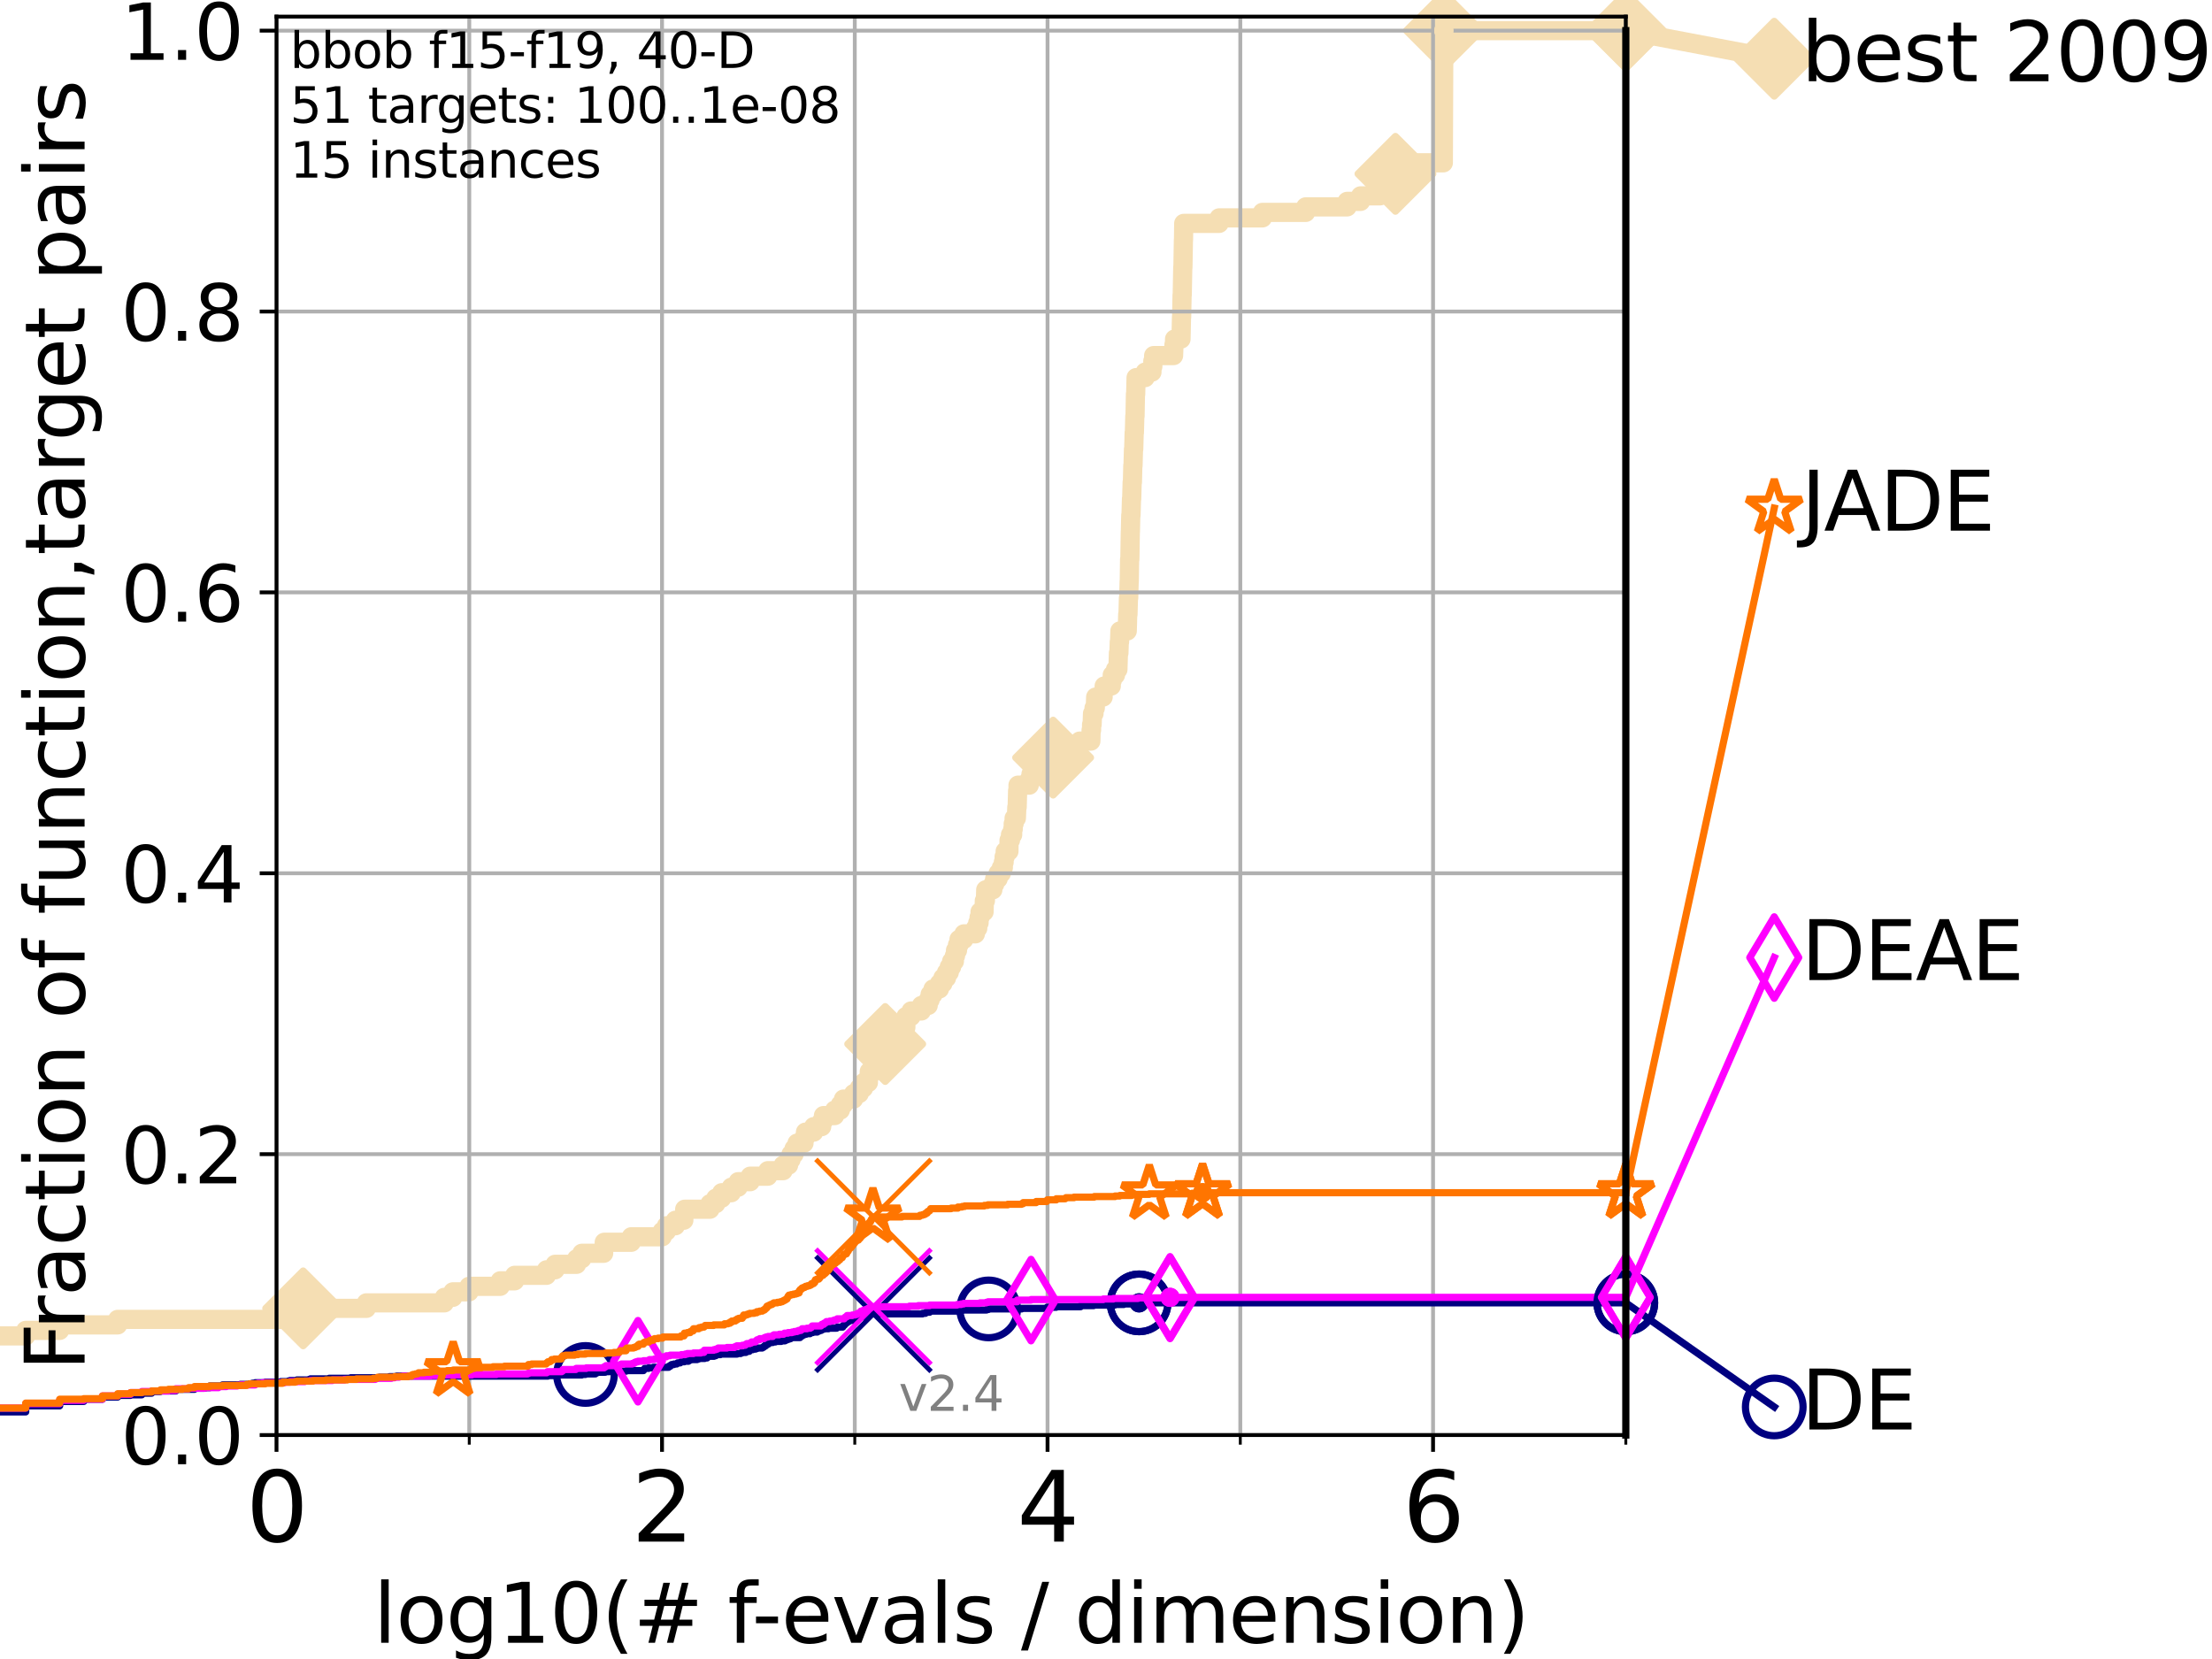 <?xml version="1.0" encoding="utf-8" standalone="no"?>
<!DOCTYPE svg PUBLIC "-//W3C//DTD SVG 1.1//EN"
  "http://www.w3.org/Graphics/SVG/1.1/DTD/svg11.dtd">
<svg height="345.6pt" version="1.1" viewBox="0 0 460.8 345.6" width="460.8pt" xmlns="http://www.w3.org/2000/svg" xmlns:xlink="http://www.w3.org/1999/xlink">
 <defs>
  <style type="text/css">*{stroke-linecap:butt;stroke-linejoin:round;}</style>
 </defs>
 <g id="figure_1">
  <g id="patch_1">
   <path d="M 0 345.6 
L 460.8 345.6 
L 460.8 0 
L 0 0 
z
" style="fill:#ffffff;"/>
  </g>
  <g id="axes_1">
   <g id="patch_2">
    <path d="M 57.6 298.944 
L 338.688 298.944 
L 338.688 3.456 
L 57.6 3.456 
z
" style="fill:#ffffff;"/>
   </g>
   <g id="line2d_1">
    <path d="M -1 278.293 
L 5.357 278.293 
L 5.357 277.145 
L 12.428 277.145 
L 12.428 275.998 
L 24.516 275.998 
L 24.516 274.851 
L 62.834 274.851 
L 62.834 273.703 
L 63.154 273.703 
L 63.154 272.556 
L 76.317 272.556 
L 76.317 271.409 
L 92.563 271.409 
L 92.563 270.261 
L 94.348 270.261 
L 94.348 269.114 
L 97.712 269.114 
L 97.712 267.967 
L 104.205 267.967 
L 104.205 266.82 
L 107.213 266.82 
L 107.213 265.672 
L 113.839 265.672 
L 113.839 264.525 
L 115.633 264.525 
L 115.633 263.378 
L 120.118 263.378 
L 120.118 262.23 
L 121.208 262.23 
L 121.208 261.083 
L 125.753 261.083 
L 125.753 259.936 
L 125.875 259.936 
L 125.875 258.788 
L 131.509 258.788 
L 131.509 257.641 
L 137.954 257.641 
L 137.954 256.494 
L 138.845 256.494 
L 138.845 255.346 
L 140.708 255.346 
L 140.708 254.199 
L 142.456 254.199 
L 142.456 253.052 
L 142.633 253.052 
L 142.633 251.905 
L 147.895 251.905 
L 147.895 250.757 
L 149.111 250.757 
L 149.111 249.61 
L 150.344 249.61 
L 150.344 248.463 
L 152.345 248.463 
L 152.345 247.315 
L 153.775 247.315 
L 153.775 246.168 
L 156.279 246.168 
L 156.279 245.021 
L 159.954 245.021 
L 159.954 243.873 
L 163.142 243.873 
L 163.142 242.726 
L 164.278 242.726 
L 164.278 241.579 
L 164.782 241.579 
L 164.782 240.432 
L 165.422 240.432 
L 165.422 239.284 
L 166.039 239.284 
L 166.039 238.137 
L 167.488 238.137 
L 167.488 236.99 
L 167.793 236.99 
L 167.793 235.842 
L 169.513 235.842 
L 169.513 234.695 
L 171.171 234.695 
L 171.171 233.548 
L 171.54 233.548 
L 171.54 232.4 
L 173.875 232.4 
L 173.875 231.253 
L 175.06 231.253 
L 175.06 230.106 
L 175.712 230.106 
L 175.712 228.958 
L 177.825 228.958 
L 177.825 227.811 
L 179.002 227.811 
L 179.002 226.664 
L 179.895 226.664 
L 179.895 225.517 
L 180.904 225.517 
L 180.904 224.369 
L 181.08 224.369 
L 181.08 223.222 
L 182.071 223.222 
L 182.071 222.075 
L 182.239 222.075 
L 182.239 220.927 
L 182.628 220.927 
L 182.628 219.78 
L 183.223 219.78 
L 183.223 218.633 
L 183.874 218.633 
L 183.874 217.485 
L 184.403 217.485 
L 184.403 216.338 
L 187.43 216.338 
L 187.43 215.191 
L 188.346 215.191 
L 188.346 214.044 
L 188.703 214.044 
L 188.727 211.749 
L 189.795 211.749 
L 189.795 210.602 
L 191.945 210.602 
L 191.945 209.454 
L 193.364 209.454 
L 193.364 208.307 
L 193.754 208.307 
L 193.754 207.16 
L 194.373 207.16 
L 194.373 206.012 
L 195.706 206.012 
L 195.706 204.865 
L 196.425 204.865 
L 196.425 203.718 
L 197.178 203.718 
L 197.178 202.571 
L 197.75 202.571 
L 197.75 201.423 
L 198.237 201.423 
L 198.237 200.276 
L 198.812 200.276 
L 198.812 199.129 
L 199.049 199.129 
L 199.049 197.981 
L 199.466 197.981 
L 199.466 196.834 
L 199.779 196.834 
L 199.779 195.687 
L 200.797 195.687 
L 200.797 194.539 
L 203.19 194.539 
L 203.19 193.392 
L 203.682 193.392 
L 203.682 192.245 
L 203.961 192.245 
L 203.961 191.097 
L 204.163 191.097 
L 204.163 189.95 
L 204.999 189.95 
L 205.049 187.656 
L 205.275 187.656 
L 205.345 185.361 
L 206.826 185.361 
L 206.826 184.214 
L 207.207 184.214 
L 207.207 183.066 
L 207.93 183.066 
L 207.93 181.919 
L 208.597 181.919 
L 208.597 180.772 
L 209.011 180.772 
L 209.011 179.624 
L 209.179 179.624 
L 209.179 178.477 
L 209.398 178.477 
L 209.398 177.33 
L 210.18 177.33 
L 210.202 175.035 
L 210.497 175.035 
L 210.497 173.888 
L 210.957 173.888 
L 210.957 172.741 
L 211.072 172.741 
L 211.072 171.593 
L 211.257 171.593 
L 211.257 170.446 
L 211.731 170.446 
L 211.822 168.151 
L 211.895 168.151 
L 211.991 164.709 
L 212.071 164.709 
L 212.071 163.562 
L 214.41 163.562 
L 214.41 162.415 
L 214.772 162.415 
L 214.772 161.268 
L 215.782 161.268 
L 215.782 160.12 
L 218.506 160.12 
L 218.506 158.973 
L 219.385 158.973 
L 219.385 157.826 
L 223.12 157.826 
L 223.204 155.531 
L 224.917 155.531 
L 224.917 154.384 
L 227.244 154.384 
L 227.299 152.089 
L 227.394 152.089 
L 227.394 150.942 
L 227.509 150.942 
L 227.59 148.647 
L 227.904 148.647 
L 227.904 147.5 
L 228.166 147.5 
L 228.249 145.205 
L 229.803 145.205 
L 229.803 144.058 
L 230.021 144.058 
L 230.021 142.911 
L 231.496 142.911 
L 231.496 141.763 
L 231.701 141.763 
L 231.701 140.616 
L 232.377 140.616 
L 232.377 139.469 
L 232.883 139.469 
L 232.992 136.027 
L 233.091 136.027 
L 233.165 133.732 
L 233.224 133.732 
L 233.297 131.438 
L 234.827 131.438 
L 234.923 127.996 
L 234.978 127.996 
L 235.077 124.554 
L 235.128 124.554 
L 235.224 121.112 
L 235.248 121.112 
L 235.316 116.523 
L 235.371 116.523 
L 235.465 110.786 
L 235.482 110.786 
L 235.56 107.344 
L 235.611 107.344 
L 235.711 103.902 
L 235.755 103.902 
L 235.85 100.461 
L 235.902 100.461 
L 235.986 97.019 
L 236.03 97.019 
L 236.125 93.577 
L 236.175 93.577 
L 236.268 90.135 
L 236.313 90.135 
L 236.405 86.693 
L 236.449 86.693 
L 236.535 82.104 
L 236.581 82.104 
L 236.668 78.662 
L 238.556 78.662 
L 238.556 77.514 
L 239.972 77.514 
L 239.972 76.367 
L 240.155 76.367 
L 240.155 75.22 
L 240.328 75.22 
L 240.328 74.073 
L 244.477 74.073 
L 244.56 71.778 
L 244.68 71.778 
L 244.68 70.631 
L 246.027 70.631 
L 246.128 66.041 
L 246.158 66.041 
L 246.248 61.452 
L 246.28 61.452 
L 246.391 55.716 
L 246.424 55.716 
L 246.526 49.979 
L 246.547 49.979 
L 246.593 46.537 
L 253.963 46.537 
L 253.963 45.39 
L 262.988 45.39 
L 262.988 44.243 
L 272.003 44.243 
L 272.003 43.095 
L 280.637 43.095 
L 280.637 41.948 
L 283.437 41.948 
L 283.437 40.801 
L 287.477 40.801 
L 287.477 39.653 
L 290.443 39.653 
L 290.516 37.359 
L 290.592 37.359 
L 290.698 35.064 
L 292.42 35.064 
L 292.42 33.917 
L 300.672 33.917 
L 300.779 6.382 
L 338.688 6.382 
L 338.688 6.382 
" style="fill:none;stroke:#f5deb3;stroke-linecap:square;stroke-width:4;"/>
   </g>
   <g id="line2d_2">
    <defs>
     <path d="M 0 7.778 
L 7.778 0 
L 0 -7.778 
L -7.778 0 
z
" id="mfb8bbd56cd" style="stroke:#f5deb3;stroke-linejoin:miter;stroke-width:1.5;"/>
    </defs>
    <g>
     <use style="fill:#f5deb3;stroke:#f5deb3;stroke-linejoin:miter;stroke-width:1.5;" x="63.154" xlink:href="#mfb8bbd56cd" y="272.556"/>
     <use style="fill:#f5deb3;stroke:#f5deb3;stroke-linejoin:miter;stroke-width:1.5;" x="184.403" xlink:href="#mfb8bbd56cd" y="217.485"/>
     <use style="fill:#f5deb3;stroke:#f5deb3;stroke-linejoin:miter;stroke-width:1.5;" x="219.385" xlink:href="#mfb8bbd56cd" y="157.826"/>
     <use style="fill:#f5deb3;stroke:#f5deb3;stroke-linejoin:miter;stroke-width:1.5;" x="290.698" xlink:href="#mfb8bbd56cd" y="36.212"/>
     <use style="fill:#f5deb3;stroke:#f5deb3;stroke-linejoin:miter;stroke-width:1.5;" x="300.779" xlink:href="#mfb8bbd56cd" y="6.382"/>
     <use style="fill:#f5deb3;stroke:#f5deb3;stroke-linejoin:miter;stroke-width:1.5;" x="338.688" xlink:href="#mfb8bbd56cd" y="6.382"/>
    </g>
   </g>
   <g id="line2d_3">
    <path style="fill:none;stroke:#f5deb3;stroke-linecap:square;stroke-width:4;"/>
    <g/>
   </g>
   <g id="line2d_4">
    <path d="M 338.688 6.382 
L 369.608 12.233 
" style="fill:none;stroke:#f5deb3;stroke-linecap:square;stroke-width:4;"/>
    <g>
     <use style="fill:#f5deb3;stroke:#f5deb3;stroke-linejoin:miter;stroke-width:1.5;" x="338.688" xlink:href="#mfb8bbd56cd" y="6.382"/>
     <use style="fill:#f5deb3;stroke:#f5deb3;stroke-linejoin:miter;stroke-width:1.5;" x="369.608" xlink:href="#mfb8bbd56cd" y="12.233"/>
    </g>
   </g>
   <g id="matplotlib.axis_1">
    <g id="xtick_1">
     <g id="line2d_5">
      <path clip-path="url(#p4cd106ef14)" d="M 57.6 298.944 
L 57.6 3.456 
" style="fill:none;stroke:#b0b0b0;stroke-linecap:square;stroke-width:0.8;"/>
     </g>
     <g id="line2d_6">
      <defs>
       <path d="M 0 0 
L 0 3.5 
" id="ma29973b6c9" style="stroke:#000000;stroke-width:0.8;"/>
      </defs>
      <g>
       <use style="stroke:#000000;stroke-width:0.8;" x="57.6" xlink:href="#ma29973b6c9" y="298.944"/>
      </g>
     </g>
     <g id="text_1">
      <!-- 0 -->
      <g transform="translate(51.237 321.141)scale(0.2 -0.2)">
       <defs>
        <path d="M 2034 4250 
Q 1547 4250 1301 3770 
Q 1056 3291 1056 2328 
Q 1056 1369 1301 889 
Q 1547 409 2034 409 
Q 2525 409 2770 889 
Q 3016 1369 3016 2328 
Q 3016 3291 2770 3770 
Q 2525 4250 2034 4250 
z
M 2034 4750 
Q 2819 4750 3233 4129 
Q 3647 3509 3647 2328 
Q 3647 1150 3233 529 
Q 2819 -91 2034 -91 
Q 1250 -91 836 529 
Q 422 1150 422 2328 
Q 422 3509 836 4129 
Q 1250 4750 2034 4750 
z
" id="DejaVuSans-30" transform="scale(0.016)"/>
       </defs>
       <use xlink:href="#DejaVuSans-30"/>
      </g>
     </g>
    </g>
    <g id="xtick_2">
     <g id="line2d_7">
      <path clip-path="url(#p4cd106ef14)" d="M 137.911 298.944 
L 137.911 3.456 
" style="fill:none;stroke:#b0b0b0;stroke-linecap:square;stroke-width:0.8;"/>
     </g>
     <g id="line2d_8">
      <g>
       <use style="stroke:#000000;stroke-width:0.8;" x="137.911" xlink:href="#ma29973b6c9" y="298.944"/>
      </g>
     </g>
     <g id="text_2">
      <!-- 2 -->
      <g transform="translate(131.548 321.141)scale(0.2 -0.2)">
       <defs>
        <path d="M 1228 531 
L 3431 531 
L 3431 0 
L 469 0 
L 469 531 
Q 828 903 1448 1529 
Q 2069 2156 2228 2338 
Q 2531 2678 2651 2914 
Q 2772 3150 2772 3378 
Q 2772 3750 2511 3984 
Q 2250 4219 1831 4219 
Q 1534 4219 1204 4116 
Q 875 4013 500 3803 
L 500 4441 
Q 881 4594 1212 4672 
Q 1544 4750 1819 4750 
Q 2544 4750 2975 4387 
Q 3406 4025 3406 3419 
Q 3406 3131 3298 2873 
Q 3191 2616 2906 2266 
Q 2828 2175 2409 1742 
Q 1991 1309 1228 531 
z
" id="DejaVuSans-32" transform="scale(0.016)"/>
       </defs>
       <use xlink:href="#DejaVuSans-32"/>
      </g>
     </g>
    </g>
    <g id="xtick_3">
     <g id="line2d_9">
      <path clip-path="url(#p4cd106ef14)" d="M 218.222 298.944 
L 218.222 3.456 
" style="fill:none;stroke:#b0b0b0;stroke-linecap:square;stroke-width:0.8;"/>
     </g>
     <g id="line2d_10">
      <g>
       <use style="stroke:#000000;stroke-width:0.8;" x="218.222" xlink:href="#ma29973b6c9" y="298.944"/>
      </g>
     </g>
     <g id="text_3">
      <!-- 4 -->
      <g transform="translate(211.859 321.141)scale(0.2 -0.2)">
       <defs>
        <path d="M 2419 4116 
L 825 1625 
L 2419 1625 
L 2419 4116 
z
M 2253 4666 
L 3047 4666 
L 3047 1625 
L 3713 1625 
L 3713 1100 
L 3047 1100 
L 3047 0 
L 2419 0 
L 2419 1100 
L 313 1100 
L 313 1709 
L 2253 4666 
z
" id="DejaVuSans-34" transform="scale(0.016)"/>
       </defs>
       <use xlink:href="#DejaVuSans-34"/>
      </g>
     </g>
    </g>
    <g id="xtick_4">
     <g id="line2d_11">
      <path clip-path="url(#p4cd106ef14)" d="M 298.533 298.944 
L 298.533 3.456 
" style="fill:none;stroke:#b0b0b0;stroke-linecap:square;stroke-width:0.8;"/>
     </g>
     <g id="line2d_12">
      <g>
       <use style="stroke:#000000;stroke-width:0.8;" x="298.533" xlink:href="#ma29973b6c9" y="298.944"/>
      </g>
     </g>
     <g id="text_4">
      <!-- 6 -->
      <g transform="translate(292.17 321.141)scale(0.2 -0.2)">
       <defs>
        <path d="M 2113 2584 
Q 1688 2584 1439 2293 
Q 1191 2003 1191 1497 
Q 1191 994 1439 701 
Q 1688 409 2113 409 
Q 2538 409 2786 701 
Q 3034 994 3034 1497 
Q 3034 2003 2786 2293 
Q 2538 2584 2113 2584 
z
M 3366 4563 
L 3366 3988 
Q 3128 4100 2886 4159 
Q 2644 4219 2406 4219 
Q 1781 4219 1451 3797 
Q 1122 3375 1075 2522 
Q 1259 2794 1537 2939 
Q 1816 3084 2150 3084 
Q 2853 3084 3261 2657 
Q 3669 2231 3669 1497 
Q 3669 778 3244 343 
Q 2819 -91 2113 -91 
Q 1303 -91 875 529 
Q 447 1150 447 2328 
Q 447 3434 972 4092 
Q 1497 4750 2381 4750 
Q 2619 4750 2861 4703 
Q 3103 4656 3366 4563 
z
" id="DejaVuSans-36" transform="scale(0.016)"/>
       </defs>
       <use xlink:href="#DejaVuSans-36"/>
      </g>
     </g>
    </g>
    <g id="xtick_5">
     <g id="line2d_13">
      <path clip-path="url(#p4cd106ef14)" d="M 97.755 298.944 
L 97.755 3.456 
" style="fill:none;stroke:#b0b0b0;stroke-linecap:square;stroke-width:0.8;"/>
     </g>
     <g id="line2d_14">
      <defs>
       <path d="M 0 0 
L 0 2 
" id="m9dbf31dd0d" style="stroke:#000000;stroke-width:0.6;"/>
      </defs>
      <g>
       <use style="stroke:#000000;stroke-width:0.6;" x="97.755" xlink:href="#m9dbf31dd0d" y="298.944"/>
      </g>
     </g>
    </g>
    <g id="xtick_6">
     <g id="line2d_15">
      <path clip-path="url(#p4cd106ef14)" d="M 178.066 298.944 
L 178.066 3.456 
" style="fill:none;stroke:#b0b0b0;stroke-linecap:square;stroke-width:0.8;"/>
     </g>
     <g id="line2d_16">
      <g>
       <use style="stroke:#000000;stroke-width:0.6;" x="178.066" xlink:href="#m9dbf31dd0d" y="298.944"/>
      </g>
     </g>
    </g>
    <g id="xtick_7">
     <g id="line2d_17">
      <path clip-path="url(#p4cd106ef14)" d="M 258.377 298.944 
L 258.377 3.456 
" style="fill:none;stroke:#b0b0b0;stroke-linecap:square;stroke-width:0.8;"/>
     </g>
     <g id="line2d_18">
      <g>
       <use style="stroke:#000000;stroke-width:0.6;" x="258.377" xlink:href="#m9dbf31dd0d" y="298.944"/>
      </g>
     </g>
    </g>
    <g id="xtick_8">
     <g id="line2d_19">
      <path clip-path="url(#p4cd106ef14)" d="M 338.688 298.944 
L 338.688 3.456 
" style="fill:none;stroke:#b0b0b0;stroke-linecap:square;stroke-width:0.8;"/>
     </g>
     <g id="line2d_20">
      <g>
       <use style="stroke:#000000;stroke-width:0.6;" x="338.688" xlink:href="#m9dbf31dd0d" y="298.944"/>
      </g>
     </g>
    </g>
    <g id="text_5">
     <!-- log10(# f-evals / dimension) -->
     <g transform="translate(77.764 342.218)scale(0.17 -0.17)">
      <defs>
       <path d="M 603 4863 
L 1178 4863 
L 1178 0 
L 603 0 
L 603 4863 
z
" id="DejaVuSans-6c" transform="scale(0.016)"/>
       <path d="M 1959 3097 
Q 1497 3097 1228 2736 
Q 959 2375 959 1747 
Q 959 1119 1226 758 
Q 1494 397 1959 397 
Q 2419 397 2687 759 
Q 2956 1122 2956 1747 
Q 2956 2369 2687 2733 
Q 2419 3097 1959 3097 
z
M 1959 3584 
Q 2709 3584 3137 3096 
Q 3566 2609 3566 1747 
Q 3566 888 3137 398 
Q 2709 -91 1959 -91 
Q 1206 -91 779 398 
Q 353 888 353 1747 
Q 353 2609 779 3096 
Q 1206 3584 1959 3584 
z
" id="DejaVuSans-6f" transform="scale(0.016)"/>
       <path d="M 2906 1791 
Q 2906 2416 2648 2759 
Q 2391 3103 1925 3103 
Q 1463 3103 1205 2759 
Q 947 2416 947 1791 
Q 947 1169 1205 825 
Q 1463 481 1925 481 
Q 2391 481 2648 825 
Q 2906 1169 2906 1791 
z
M 3481 434 
Q 3481 -459 3084 -895 
Q 2688 -1331 1869 -1331 
Q 1566 -1331 1297 -1286 
Q 1028 -1241 775 -1147 
L 775 -588 
Q 1028 -725 1275 -790 
Q 1522 -856 1778 -856 
Q 2344 -856 2625 -561 
Q 2906 -266 2906 331 
L 2906 616 
Q 2728 306 2450 153 
Q 2172 0 1784 0 
Q 1141 0 747 490 
Q 353 981 353 1791 
Q 353 2603 747 3093 
Q 1141 3584 1784 3584 
Q 2172 3584 2450 3431 
Q 2728 3278 2906 2969 
L 2906 3500 
L 3481 3500 
L 3481 434 
z
" id="DejaVuSans-67" transform="scale(0.016)"/>
       <path d="M 794 531 
L 1825 531 
L 1825 4091 
L 703 3866 
L 703 4441 
L 1819 4666 
L 2450 4666 
L 2450 531 
L 3481 531 
L 3481 0 
L 794 0 
L 794 531 
z
" id="DejaVuSans-31" transform="scale(0.016)"/>
       <path d="M 1984 4856 
Q 1566 4138 1362 3434 
Q 1159 2731 1159 2009 
Q 1159 1288 1364 580 
Q 1569 -128 1984 -844 
L 1484 -844 
Q 1016 -109 783 600 
Q 550 1309 550 2009 
Q 550 2706 781 3412 
Q 1013 4119 1484 4856 
L 1984 4856 
z
" id="DejaVuSans-28" transform="scale(0.016)"/>
       <path d="M 3272 2816 
L 2363 2816 
L 2100 1772 
L 3016 1772 
L 3272 2816 
z
M 2803 4594 
L 2478 3297 
L 3391 3297 
L 3719 4594 
L 4219 4594 
L 3897 3297 
L 4872 3297 
L 4872 2816 
L 3775 2816 
L 3519 1772 
L 4513 1772 
L 4513 1294 
L 3397 1294 
L 3072 0 
L 2572 0 
L 2894 1294 
L 1978 1294 
L 1656 0 
L 1153 0 
L 1478 1294 
L 494 1294 
L 494 1772 
L 1594 1772 
L 1856 2816 
L 850 2816 
L 850 3297 
L 1978 3297 
L 2297 4594 
L 2803 4594 
z
" id="DejaVuSans-23" transform="scale(0.016)"/>
       <path id="DejaVuSans-20" transform="scale(0.016)"/>
       <path d="M 2375 4863 
L 2375 4384 
L 1825 4384 
Q 1516 4384 1395 4259 
Q 1275 4134 1275 3809 
L 1275 3500 
L 2222 3500 
L 2222 3053 
L 1275 3053 
L 1275 0 
L 697 0 
L 697 3053 
L 147 3053 
L 147 3500 
L 697 3500 
L 697 3744 
Q 697 4328 969 4595 
Q 1241 4863 1831 4863 
L 2375 4863 
z
" id="DejaVuSans-66" transform="scale(0.016)"/>
       <path d="M 313 2009 
L 1997 2009 
L 1997 1497 
L 313 1497 
L 313 2009 
z
" id="DejaVuSans-2d" transform="scale(0.016)"/>
       <path d="M 3597 1894 
L 3597 1613 
L 953 1613 
Q 991 1019 1311 708 
Q 1631 397 2203 397 
Q 2534 397 2845 478 
Q 3156 559 3463 722 
L 3463 178 
Q 3153 47 2828 -22 
Q 2503 -91 2169 -91 
Q 1331 -91 842 396 
Q 353 884 353 1716 
Q 353 2575 817 3079 
Q 1281 3584 2069 3584 
Q 2775 3584 3186 3129 
Q 3597 2675 3597 1894 
z
M 3022 2063 
Q 3016 2534 2758 2815 
Q 2500 3097 2075 3097 
Q 1594 3097 1305 2825 
Q 1016 2553 972 2059 
L 3022 2063 
z
" id="DejaVuSans-65" transform="scale(0.016)"/>
       <path d="M 191 3500 
L 800 3500 
L 1894 563 
L 2988 3500 
L 3597 3500 
L 2284 0 
L 1503 0 
L 191 3500 
z
" id="DejaVuSans-76" transform="scale(0.016)"/>
       <path d="M 2194 1759 
Q 1497 1759 1228 1600 
Q 959 1441 959 1056 
Q 959 750 1161 570 
Q 1363 391 1709 391 
Q 2188 391 2477 730 
Q 2766 1069 2766 1631 
L 2766 1759 
L 2194 1759 
z
M 3341 1997 
L 3341 0 
L 2766 0 
L 2766 531 
Q 2569 213 2275 61 
Q 1981 -91 1556 -91 
Q 1019 -91 701 211 
Q 384 513 384 1019 
Q 384 1609 779 1909 
Q 1175 2209 1959 2209 
L 2766 2209 
L 2766 2266 
Q 2766 2663 2505 2880 
Q 2244 3097 1772 3097 
Q 1472 3097 1187 3025 
Q 903 2953 641 2809 
L 641 3341 
Q 956 3463 1253 3523 
Q 1550 3584 1831 3584 
Q 2591 3584 2966 3190 
Q 3341 2797 3341 1997 
z
" id="DejaVuSans-61" transform="scale(0.016)"/>
       <path d="M 2834 3397 
L 2834 2853 
Q 2591 2978 2328 3040 
Q 2066 3103 1784 3103 
Q 1356 3103 1142 2972 
Q 928 2841 928 2578 
Q 928 2378 1081 2264 
Q 1234 2150 1697 2047 
L 1894 2003 
Q 2506 1872 2764 1633 
Q 3022 1394 3022 966 
Q 3022 478 2636 193 
Q 2250 -91 1575 -91 
Q 1294 -91 989 -36 
Q 684 19 347 128 
L 347 722 
Q 666 556 975 473 
Q 1284 391 1588 391 
Q 1994 391 2212 530 
Q 2431 669 2431 922 
Q 2431 1156 2273 1281 
Q 2116 1406 1581 1522 
L 1381 1569 
Q 847 1681 609 1914 
Q 372 2147 372 2553 
Q 372 3047 722 3315 
Q 1072 3584 1716 3584 
Q 2034 3584 2315 3537 
Q 2597 3491 2834 3397 
z
" id="DejaVuSans-73" transform="scale(0.016)"/>
       <path d="M 1625 4666 
L 2156 4666 
L 531 -594 
L 0 -594 
L 1625 4666 
z
" id="DejaVuSans-2f" transform="scale(0.016)"/>
       <path d="M 2906 2969 
L 2906 4863 
L 3481 4863 
L 3481 0 
L 2906 0 
L 2906 525 
Q 2725 213 2448 61 
Q 2172 -91 1784 -91 
Q 1150 -91 751 415 
Q 353 922 353 1747 
Q 353 2572 751 3078 
Q 1150 3584 1784 3584 
Q 2172 3584 2448 3432 
Q 2725 3281 2906 2969 
z
M 947 1747 
Q 947 1113 1208 752 
Q 1469 391 1925 391 
Q 2381 391 2643 752 
Q 2906 1113 2906 1747 
Q 2906 2381 2643 2742 
Q 2381 3103 1925 3103 
Q 1469 3103 1208 2742 
Q 947 2381 947 1747 
z
" id="DejaVuSans-64" transform="scale(0.016)"/>
       <path d="M 603 3500 
L 1178 3500 
L 1178 0 
L 603 0 
L 603 3500 
z
M 603 4863 
L 1178 4863 
L 1178 4134 
L 603 4134 
L 603 4863 
z
" id="DejaVuSans-69" transform="scale(0.016)"/>
       <path d="M 3328 2828 
Q 3544 3216 3844 3400 
Q 4144 3584 4550 3584 
Q 5097 3584 5394 3201 
Q 5691 2819 5691 2113 
L 5691 0 
L 5113 0 
L 5113 2094 
Q 5113 2597 4934 2840 
Q 4756 3084 4391 3084 
Q 3944 3084 3684 2787 
Q 3425 2491 3425 1978 
L 3425 0 
L 2847 0 
L 2847 2094 
Q 2847 2600 2669 2842 
Q 2491 3084 2119 3084 
Q 1678 3084 1418 2786 
Q 1159 2488 1159 1978 
L 1159 0 
L 581 0 
L 581 3500 
L 1159 3500 
L 1159 2956 
Q 1356 3278 1631 3431 
Q 1906 3584 2284 3584 
Q 2666 3584 2933 3390 
Q 3200 3197 3328 2828 
z
" id="DejaVuSans-6d" transform="scale(0.016)"/>
       <path d="M 3513 2113 
L 3513 0 
L 2938 0 
L 2938 2094 
Q 2938 2591 2744 2837 
Q 2550 3084 2163 3084 
Q 1697 3084 1428 2787 
Q 1159 2491 1159 1978 
L 1159 0 
L 581 0 
L 581 3500 
L 1159 3500 
L 1159 2956 
Q 1366 3272 1645 3428 
Q 1925 3584 2291 3584 
Q 2894 3584 3203 3211 
Q 3513 2838 3513 2113 
z
" id="DejaVuSans-6e" transform="scale(0.016)"/>
       <path d="M 513 4856 
L 1013 4856 
Q 1481 4119 1714 3412 
Q 1947 2706 1947 2009 
Q 1947 1309 1714 600 
Q 1481 -109 1013 -844 
L 513 -844 
Q 928 -128 1133 580 
Q 1338 1288 1338 2009 
Q 1338 2731 1133 3434 
Q 928 4138 513 4856 
z
" id="DejaVuSans-29" transform="scale(0.016)"/>
      </defs>
      <use xlink:href="#DejaVuSans-6c"/>
      <use x="27.783" xlink:href="#DejaVuSans-6f"/>
      <use x="88.965" xlink:href="#DejaVuSans-67"/>
      <use x="152.441" xlink:href="#DejaVuSans-31"/>
      <use x="216.064" xlink:href="#DejaVuSans-30"/>
      <use x="279.688" xlink:href="#DejaVuSans-28"/>
      <use x="318.701" xlink:href="#DejaVuSans-23"/>
      <use x="402.49" xlink:href="#DejaVuSans-20"/>
      <use x="434.277" xlink:href="#DejaVuSans-66"/>
      <use x="463.982" xlink:href="#DejaVuSans-2d"/>
      <use x="500.066" xlink:href="#DejaVuSans-65"/>
      <use x="561.59" xlink:href="#DejaVuSans-76"/>
      <use x="620.77" xlink:href="#DejaVuSans-61"/>
      <use x="682.049" xlink:href="#DejaVuSans-6c"/>
      <use x="709.832" xlink:href="#DejaVuSans-73"/>
      <use x="761.932" xlink:href="#DejaVuSans-20"/>
      <use x="793.719" xlink:href="#DejaVuSans-2f"/>
      <use x="827.41" xlink:href="#DejaVuSans-20"/>
      <use x="859.197" xlink:href="#DejaVuSans-64"/>
      <use x="922.674" xlink:href="#DejaVuSans-69"/>
      <use x="950.457" xlink:href="#DejaVuSans-6d"/>
      <use x="1047.869" xlink:href="#DejaVuSans-65"/>
      <use x="1109.393" xlink:href="#DejaVuSans-6e"/>
      <use x="1172.771" xlink:href="#DejaVuSans-73"/>
      <use x="1224.871" xlink:href="#DejaVuSans-69"/>
      <use x="1252.654" xlink:href="#DejaVuSans-6f"/>
      <use x="1313.836" xlink:href="#DejaVuSans-6e"/>
      <use x="1377.215" xlink:href="#DejaVuSans-29"/>
     </g>
    </g>
   </g>
   <g id="matplotlib.axis_2">
    <g id="ytick_1">
     <g id="line2d_21">
      <path clip-path="url(#p4cd106ef14)" d="M 57.6 298.944 
L 338.688 298.944 
" style="fill:none;stroke:#b0b0b0;stroke-linecap:square;stroke-width:0.8;"/>
     </g>
     <g id="line2d_22">
      <defs>
       <path d="M 0 0 
L -3.5 0 
" id="ma8fe694730" style="stroke:#000000;stroke-width:0.8;"/>
      </defs>
      <g>
       <use style="stroke:#000000;stroke-width:0.8;" x="57.6" xlink:href="#ma8fe694730" y="298.944"/>
      </g>
     </g>
     <g id="text_6">
      <!-- 0.0 -->
      <g transform="translate(25.155 305.023)scale(0.16 -0.16)">
       <defs>
        <path d="M 684 794 
L 1344 794 
L 1344 0 
L 684 0 
L 684 794 
z
" id="DejaVuSans-2e" transform="scale(0.016)"/>
       </defs>
       <use xlink:href="#DejaVuSans-30"/>
       <use x="63.623" xlink:href="#DejaVuSans-2e"/>
       <use x="95.41" xlink:href="#DejaVuSans-30"/>
      </g>
     </g>
    </g>
    <g id="ytick_2">
     <g id="line2d_23">
      <path clip-path="url(#p4cd106ef14)" d="M 57.6 240.432 
L 338.688 240.432 
" style="fill:none;stroke:#b0b0b0;stroke-linecap:square;stroke-width:0.8;"/>
     </g>
     <g id="line2d_24">
      <g>
       <use style="stroke:#000000;stroke-width:0.8;" x="57.6" xlink:href="#ma8fe694730" y="240.432"/>
      </g>
     </g>
     <g id="text_7">
      <!-- 0.2 -->
      <g transform="translate(25.155 246.51)scale(0.16 -0.16)">
       <use xlink:href="#DejaVuSans-30"/>
       <use x="63.623" xlink:href="#DejaVuSans-2e"/>
       <use x="95.41" xlink:href="#DejaVuSans-32"/>
      </g>
     </g>
    </g>
    <g id="ytick_3">
     <g id="line2d_25">
      <path clip-path="url(#p4cd106ef14)" d="M 57.6 181.919 
L 338.688 181.919 
" style="fill:none;stroke:#b0b0b0;stroke-linecap:square;stroke-width:0.8;"/>
     </g>
     <g id="line2d_26">
      <g>
       <use style="stroke:#000000;stroke-width:0.8;" x="57.6" xlink:href="#ma8fe694730" y="181.919"/>
      </g>
     </g>
     <g id="text_8">
      <!-- 0.4 -->
      <g transform="translate(25.155 187.998)scale(0.16 -0.16)">
       <use xlink:href="#DejaVuSans-30"/>
       <use x="63.623" xlink:href="#DejaVuSans-2e"/>
       <use x="95.41" xlink:href="#DejaVuSans-34"/>
      </g>
     </g>
    </g>
    <g id="ytick_4">
     <g id="line2d_27">
      <path clip-path="url(#p4cd106ef14)" d="M 57.6 123.407 
L 338.688 123.407 
" style="fill:none;stroke:#b0b0b0;stroke-linecap:square;stroke-width:0.8;"/>
     </g>
     <g id="line2d_28">
      <g>
       <use style="stroke:#000000;stroke-width:0.8;" x="57.6" xlink:href="#ma8fe694730" y="123.407"/>
      </g>
     </g>
     <g id="text_9">
      <!-- 0.6 -->
      <g transform="translate(25.155 129.485)scale(0.16 -0.16)">
       <use xlink:href="#DejaVuSans-30"/>
       <use x="63.623" xlink:href="#DejaVuSans-2e"/>
       <use x="95.41" xlink:href="#DejaVuSans-36"/>
      </g>
     </g>
    </g>
    <g id="ytick_5">
     <g id="line2d_29">
      <path clip-path="url(#p4cd106ef14)" d="M 57.6 64.894 
L 338.688 64.894 
" style="fill:none;stroke:#b0b0b0;stroke-linecap:square;stroke-width:0.8;"/>
     </g>
     <g id="line2d_30">
      <g>
       <use style="stroke:#000000;stroke-width:0.8;" x="57.6" xlink:href="#ma8fe694730" y="64.894"/>
      </g>
     </g>
     <g id="text_10">
      <!-- 0.8 -->
      <g transform="translate(25.155 70.973)scale(0.16 -0.16)">
       <defs>
        <path d="M 2034 2216 
Q 1584 2216 1326 1975 
Q 1069 1734 1069 1313 
Q 1069 891 1326 650 
Q 1584 409 2034 409 
Q 2484 409 2743 651 
Q 3003 894 3003 1313 
Q 3003 1734 2745 1975 
Q 2488 2216 2034 2216 
z
M 1403 2484 
Q 997 2584 770 2862 
Q 544 3141 544 3541 
Q 544 4100 942 4425 
Q 1341 4750 2034 4750 
Q 2731 4750 3128 4425 
Q 3525 4100 3525 3541 
Q 3525 3141 3298 2862 
Q 3072 2584 2669 2484 
Q 3125 2378 3379 2068 
Q 3634 1759 3634 1313 
Q 3634 634 3220 271 
Q 2806 -91 2034 -91 
Q 1263 -91 848 271 
Q 434 634 434 1313 
Q 434 1759 690 2068 
Q 947 2378 1403 2484 
z
M 1172 3481 
Q 1172 3119 1398 2916 
Q 1625 2713 2034 2713 
Q 2441 2713 2670 2916 
Q 2900 3119 2900 3481 
Q 2900 3844 2670 4047 
Q 2441 4250 2034 4250 
Q 1625 4250 1398 4047 
Q 1172 3844 1172 3481 
z
" id="DejaVuSans-38" transform="scale(0.016)"/>
       </defs>
       <use xlink:href="#DejaVuSans-30"/>
       <use x="63.623" xlink:href="#DejaVuSans-2e"/>
       <use x="95.41" xlink:href="#DejaVuSans-38"/>
      </g>
     </g>
    </g>
    <g id="ytick_6">
     <g id="line2d_31">
      <path clip-path="url(#p4cd106ef14)" d="M 57.6 6.382 
L 338.688 6.382 
" style="fill:none;stroke:#b0b0b0;stroke-linecap:square;stroke-width:0.8;"/>
     </g>
     <g id="line2d_32">
      <g>
       <use style="stroke:#000000;stroke-width:0.8;" x="57.6" xlink:href="#ma8fe694730" y="6.382"/>
      </g>
     </g>
     <g id="text_11">
      <!-- 1.0 -->
      <g transform="translate(25.155 12.46)scale(0.16 -0.16)">
       <use xlink:href="#DejaVuSans-31"/>
       <use x="63.623" xlink:href="#DejaVuSans-2e"/>
       <use x="95.41" xlink:href="#DejaVuSans-30"/>
      </g>
     </g>
    </g>
    <g id="text_12">
     <!-- Fraction of function,target pairs -->
     <g transform="translate(17.62 285.585)rotate(-90)scale(0.17 -0.17)">
      <defs>
       <path d="M 628 4666 
L 3309 4666 
L 3309 4134 
L 1259 4134 
L 1259 2759 
L 3109 2759 
L 3109 2228 
L 1259 2228 
L 1259 0 
L 628 0 
L 628 4666 
z
" id="DejaVuSans-46" transform="scale(0.016)"/>
       <path d="M 2631 2963 
Q 2534 3019 2420 3045 
Q 2306 3072 2169 3072 
Q 1681 3072 1420 2755 
Q 1159 2438 1159 1844 
L 1159 0 
L 581 0 
L 581 3500 
L 1159 3500 
L 1159 2956 
Q 1341 3275 1631 3429 
Q 1922 3584 2338 3584 
Q 2397 3584 2469 3576 
Q 2541 3569 2628 3553 
L 2631 2963 
z
" id="DejaVuSans-72" transform="scale(0.016)"/>
       <path d="M 3122 3366 
L 3122 2828 
Q 2878 2963 2633 3030 
Q 2388 3097 2138 3097 
Q 1578 3097 1268 2742 
Q 959 2388 959 1747 
Q 959 1106 1268 751 
Q 1578 397 2138 397 
Q 2388 397 2633 464 
Q 2878 531 3122 666 
L 3122 134 
Q 2881 22 2623 -34 
Q 2366 -91 2075 -91 
Q 1284 -91 818 406 
Q 353 903 353 1747 
Q 353 2603 823 3093 
Q 1294 3584 2113 3584 
Q 2378 3584 2631 3529 
Q 2884 3475 3122 3366 
z
" id="DejaVuSans-63" transform="scale(0.016)"/>
       <path d="M 1172 4494 
L 1172 3500 
L 2356 3500 
L 2356 3053 
L 1172 3053 
L 1172 1153 
Q 1172 725 1289 603 
Q 1406 481 1766 481 
L 2356 481 
L 2356 0 
L 1766 0 
Q 1100 0 847 248 
Q 594 497 594 1153 
L 594 3053 
L 172 3053 
L 172 3500 
L 594 3500 
L 594 4494 
L 1172 4494 
z
" id="DejaVuSans-74" transform="scale(0.016)"/>
       <path d="M 544 1381 
L 544 3500 
L 1119 3500 
L 1119 1403 
Q 1119 906 1312 657 
Q 1506 409 1894 409 
Q 2359 409 2629 706 
Q 2900 1003 2900 1516 
L 2900 3500 
L 3475 3500 
L 3475 0 
L 2900 0 
L 2900 538 
Q 2691 219 2414 64 
Q 2138 -91 1772 -91 
Q 1169 -91 856 284 
Q 544 659 544 1381 
z
M 1991 3584 
L 1991 3584 
z
" id="DejaVuSans-75" transform="scale(0.016)"/>
       <path d="M 750 794 
L 1409 794 
L 1409 256 
L 897 -744 
L 494 -744 
L 750 256 
L 750 794 
z
" id="DejaVuSans-2c" transform="scale(0.016)"/>
       <path d="M 1159 525 
L 1159 -1331 
L 581 -1331 
L 581 3500 
L 1159 3500 
L 1159 2969 
Q 1341 3281 1617 3432 
Q 1894 3584 2278 3584 
Q 2916 3584 3314 3078 
Q 3713 2572 3713 1747 
Q 3713 922 3314 415 
Q 2916 -91 2278 -91 
Q 1894 -91 1617 61 
Q 1341 213 1159 525 
z
M 3116 1747 
Q 3116 2381 2855 2742 
Q 2594 3103 2138 3103 
Q 1681 3103 1420 2742 
Q 1159 2381 1159 1747 
Q 1159 1113 1420 752 
Q 1681 391 2138 391 
Q 2594 391 2855 752 
Q 3116 1113 3116 1747 
z
" id="DejaVuSans-70" transform="scale(0.016)"/>
      </defs>
      <use xlink:href="#DejaVuSans-46"/>
      <use x="50.27" xlink:href="#DejaVuSans-72"/>
      <use x="91.383" xlink:href="#DejaVuSans-61"/>
      <use x="152.662" xlink:href="#DejaVuSans-63"/>
      <use x="207.643" xlink:href="#DejaVuSans-74"/>
      <use x="246.852" xlink:href="#DejaVuSans-69"/>
      <use x="274.635" xlink:href="#DejaVuSans-6f"/>
      <use x="335.816" xlink:href="#DejaVuSans-6e"/>
      <use x="399.195" xlink:href="#DejaVuSans-20"/>
      <use x="430.982" xlink:href="#DejaVuSans-6f"/>
      <use x="492.164" xlink:href="#DejaVuSans-66"/>
      <use x="527.369" xlink:href="#DejaVuSans-20"/>
      <use x="559.156" xlink:href="#DejaVuSans-66"/>
      <use x="594.361" xlink:href="#DejaVuSans-75"/>
      <use x="657.74" xlink:href="#DejaVuSans-6e"/>
      <use x="721.119" xlink:href="#DejaVuSans-63"/>
      <use x="776.1" xlink:href="#DejaVuSans-74"/>
      <use x="815.309" xlink:href="#DejaVuSans-69"/>
      <use x="843.092" xlink:href="#DejaVuSans-6f"/>
      <use x="904.273" xlink:href="#DejaVuSans-6e"/>
      <use x="967.652" xlink:href="#DejaVuSans-2c"/>
      <use x="999.439" xlink:href="#DejaVuSans-74"/>
      <use x="1038.648" xlink:href="#DejaVuSans-61"/>
      <use x="1099.928" xlink:href="#DejaVuSans-72"/>
      <use x="1139.291" xlink:href="#DejaVuSans-67"/>
      <use x="1202.768" xlink:href="#DejaVuSans-65"/>
      <use x="1264.291" xlink:href="#DejaVuSans-74"/>
      <use x="1303.5" xlink:href="#DejaVuSans-20"/>
      <use x="1335.287" xlink:href="#DejaVuSans-70"/>
      <use x="1398.764" xlink:href="#DejaVuSans-61"/>
      <use x="1460.043" xlink:href="#DejaVuSans-69"/>
      <use x="1487.826" xlink:href="#DejaVuSans-72"/>
      <use x="1528.939" xlink:href="#DejaVuSans-73"/>
     </g>
    </g>
   </g>
   <g id="line2d_33">
    <defs>
     <path d="M 0 1.5 
C 0.398 1.5 0.779 1.342 1.061 1.061 
C 1.342 0.779 1.5 0.398 1.5 0 
C 1.5 -0.398 1.342 -0.779 1.061 -1.061 
C 0.779 -1.342 0.398 -1.5 0 -1.5 
C -0.398 -1.5 -0.779 -1.342 -1.061 -1.061 
C -1.342 -0.779 -1.5 -0.398 -1.5 0 
C -1.5 0.398 -1.342 0.779 -1.061 1.061 
C -0.779 1.342 -0.398 1.5 0 1.5 
z
" id="m87e84d26b6" style="stroke:#f5deb3;"/>
    </defs>
    <g>
     <use style="fill:#f5deb3;stroke:#f5deb3;" x="300.779" xlink:href="#m87e84d26b6" y="6.382"/>
     <use style="fill:#f5deb3;stroke:#f5deb3;" x="300.779" xlink:href="#m87e84d26b6" y="6.382"/>
    </g>
   </g>
   <g id="line2d_34">
    <defs>
     <path d="M 0 1.5 
C 0.398 1.5 0.779 1.342 1.061 1.061 
C 1.342 0.779 1.5 0.398 1.5 0 
C 1.5 -0.398 1.342 -0.779 1.061 -1.061 
C 0.779 -1.342 0.398 -1.5 0 -1.5 
C -0.398 -1.5 -0.779 -1.342 -1.061 -1.061 
C -1.342 -0.779 -1.5 -0.398 -1.5 0 
C -1.5 0.398 -1.342 0.779 -1.061 1.061 
C -0.779 1.342 -0.398 1.5 0 1.5 
z
" id="m0538074cac" style="stroke:#000080;"/>
    </defs>
    <g>
     <use style="fill:#000080;stroke:#000080;" x="237.29" xlink:href="#m0538074cac" y="271.409"/>
     <use style="fill:#000080;stroke:#000080;" x="237.29" xlink:href="#m0538074cac" y="271.409"/>
    </g>
   </g>
   <g id="line2d_35">
    <path d="M -1 294.125 
L 5.357 294.125 
L 5.357 292.863 
L 12.428 292.863 
L 12.428 291.945 
L 17.445 291.945 
L 17.445 291.487 
L 21.336 291.487 
L 21.336 291.028 
L 24.516 291.028 
L 24.516 290.683 
L 27.204 290.683 
L 27.204 290.569 
L 29.533 290.569 
L 29.533 290.224 
L 31.587 290.224 
L 31.587 289.88 
L 33.424 289.88 
L 33.424 289.766 
L 36.604 289.766 
L 36.604 289.421 
L 40.495 289.421 
L 40.495 289.192 
L 42.678 289.192 
L 42.678 289.077 
L 43.675 289.077 
L 43.675 288.733 
L 46.363 288.733 
L 46.363 288.504 
L 50.087 288.504 
L 50.087 288.389 
L 51.992 288.389 
L 51.992 288.274 
L 52.583 288.274 
L 52.583 288.159 
L 53.155 288.159 
L 53.155 288.045 
L 55.271 288.045 
L 55.271 287.93 
L 58.451 287.93 
L 58.451 287.815 
L 60.037 287.815 
L 60.037 287.7 
L 60.412 287.7 
L 60.412 287.586 
L 61.837 287.586 
L 61.837 287.471 
L 64.378 287.471 
L 64.378 287.356 
L 64.671 287.356 
L 64.671 287.242 
L 68.562 287.242 
L 68.562 287.127 
L 73.048 287.127 
L 73.048 287.012 
L 79.07 287.012 
L 79.07 286.897 
L 81.109 286.897 
L 81.109 286.783 
L 82.627 286.783 
L 82.627 286.668 
L 114.114 286.668 
L 114.114 286.553 
L 115.523 286.553 
L 115.523 286.438 
L 121.185 286.438 
L 121.185 286.324 
L 121.964 286.324 
L 121.964 286.209 
L 124.024 286.209 
L 124.024 286.094 
L 124.169 286.094 
L 124.169 285.979 
L 124.416 285.979 
L 124.416 285.865 
L 126.083 285.865 
L 126.083 285.75 
L 126.986 285.75 
L 126.986 285.635 
L 130.452 285.635 
L 130.452 285.521 
L 134.041 285.521 
L 134.144 285.291 
L 134.22 285.291 
L 134.317 285.062 
L 135.102 285.062 
L 135.102 284.947 
L 136.083 284.947 
L 136.083 284.832 
L 139.281 284.832 
L 139.342 284.603 
L 139.644 284.603 
L 139.723 284.373 
L 139.911 284.373 
L 139.911 284.259 
L 140.397 284.259 
L 140.397 284.144 
L 140.974 284.144 
L 140.974 284.029 
L 141.148 284.029 
L 141.148 283.914 
L 141.697 283.914 
L 141.697 283.8 
L 141.855 283.8 
L 141.855 283.685 
L 142.537 283.685 
L 142.537 283.57 
L 143.423 283.57 
L 143.468 283.341 
L 143.847 283.341 
L 143.847 283.226 
L 145.227 283.226 
L 145.227 283.111 
L 145.557 283.111 
L 145.557 282.996 
L 146.791 282.996 
L 146.791 282.882 
L 147.313 282.882 
L 147.389 282.538 
L 148.74 282.538 
L 148.74 282.423 
L 149.109 282.423 
L 149.132 282.193 
L 150.088 282.193 
L 150.088 282.079 
L 153.552 282.079 
L 153.552 281.964 
L 154.295 281.964 
L 154.295 281.849 
L 154.586 281.849 
L 154.586 281.734 
L 155.388 281.734 
L 155.388 281.62 
L 155.556 281.62 
L 155.556 281.505 
L 156.097 281.505 
L 156.181 281.276 
L 156.209 281.276 
L 156.209 281.161 
L 156.82 281.161 
L 156.82 281.046 
L 157.384 281.046 
L 157.384 280.931 
L 157.722 280.931 
L 157.722 280.817 
L 158.785 280.817 
L 158.785 280.702 
L 158.998 280.702 
L 158.998 280.587 
L 159.168 280.587 
L 159.26 280.358 
L 159.521 280.358 
L 159.531 280.128 
L 159.767 280.128 
L 159.767 280.013 
L 160.036 280.013 
L 160.041 279.784 
L 160.353 279.784 
L 160.353 279.669 
L 160.987 279.669 
L 160.987 279.555 
L 161.541 279.555 
L 161.541 279.44 
L 162.757 279.44 
L 162.757 279.325 
L 163.521 279.325 
L 163.521 279.21 
L 163.754 279.21 
L 163.754 279.096 
L 164.024 279.096 
L 164.024 278.981 
L 164.377 278.981 
L 164.377 278.866 
L 164.715 278.866 
L 164.743 278.637 
L 166.666 278.637 
L 166.748 278.407 
L 166.784 278.407 
L 166.784 278.293 
L 167.129 278.293 
L 167.17 278.063 
L 167.545 278.063 
L 167.545 277.948 
L 167.956 277.948 
L 167.956 277.834 
L 168.738 277.834 
L 168.738 277.719 
L 168.888 277.719 
L 168.888 277.604 
L 169.317 277.604 
L 169.317 277.489 
L 170.259 277.489 
L 170.259 277.375 
L 170.454 277.375 
L 170.454 277.26 
L 170.736 277.26 
L 170.736 277.145 
L 171.084 277.145 
L 171.099 276.916 
L 171.59 276.916 
L 171.59 276.801 
L 172.588 276.801 
L 172.588 276.686 
L 174.285 276.686 
L 174.393 276.457 
L 175.552 276.457 
L 175.64 276.227 
L 175.673 276.227 
L 175.673 276.113 
L 175.85 276.113 
L 175.85 275.998 
L 175.968 275.998 
L 176.044 275.654 
L 176.327 275.654 
L 176.412 275.424 
L 176.618 275.424 
L 176.618 275.31 
L 176.809 275.31 
L 176.819 275.08 
L 177.814 275.08 
L 177.814 274.965 
L 177.945 274.965 
L 177.997 274.736 
L 178.155 274.736 
L 178.155 274.621 
L 178.777 274.621 
L 178.777 274.506 
L 179.117 274.506 
L 179.117 274.392 
L 179.509 274.392 
L 179.509 274.277 
L 179.808 274.277 
L 179.808 274.162 
L 180.054 274.162 
L 180.054 274.048 
L 180.673 274.048 
L 180.673 273.933 
L 180.96 273.933 
L 180.96 273.818 
L 181.191 273.818 
L 181.191 273.703 
L 192.177 273.703 
L 192.177 273.589 
L 192.791 273.589 
L 192.791 273.474 
L 192.91 273.474 
L 192.91 273.359 
L 193.667 273.359 
L 193.667 273.13 
L 200.29 273.13 
L 200.29 273.015 
L 200.429 273.015 
L 200.429 272.9 
L 205.518 272.9 
L 205.518 272.785 
L 205.945 272.785 
L 205.945 272.671 
L 212.839 272.671 
L 212.839 272.556 
L 217.948 272.556 
L 217.948 272.441 
L 218.128 272.441 
L 218.128 272.327 
L 220.032 272.327 
L 220.032 272.212 
L 225.111 272.212 
L 225.111 271.982 
L 227.825 271.982 
L 227.825 271.868 
L 232.243 271.868 
L 232.243 271.753 
L 234.092 271.753 
L 234.092 271.638 
L 235.764 271.638 
L 235.764 271.523 
L 237.29 271.523 
L 237.29 271.409 
L 338.688 271.409 
L 338.688 271.409 
" style="fill:none;stroke:#000080;stroke-linecap:square;stroke-width:1.5;"/>
   </g>
   <g id="line2d_36">
    <defs>
     <path d="M 0 6 
C 1.591 6 3.117 5.368 4.243 4.243 
C 5.368 3.117 6 1.591 6 0 
C 6 -1.591 5.368 -3.117 4.243 -4.243 
C 3.117 -5.368 1.591 -6 0 -6 
C -1.591 -6 -3.117 -5.368 -4.243 -4.243 
C -5.368 -3.117 -6 -1.591 -6 0 
C -6 1.591 -5.368 3.117 -4.243 4.243 
C -3.117 5.368 -1.591 6 0 6 
z
" id="m9f7f8dc94c" style="stroke:#000080;stroke-width:1.5;"/>
    </defs>
    <g>
     <use style="fill-opacity:0;stroke:#000080;stroke-width:1.5;" x="121.964" xlink:href="#m9f7f8dc94c" y="286.324"/>
     <use style="fill-opacity:0;stroke:#000080;stroke-width:1.5;" x="205.945" xlink:href="#m9f7f8dc94c" y="272.671"/>
     <use style="fill-opacity:0;stroke:#000080;stroke-width:1.5;" x="237.29" xlink:href="#m9f7f8dc94c" y="271.409"/>
     <use style="fill-opacity:0;stroke:#000080;stroke-width:1.5;" x="237.29" xlink:href="#m9f7f8dc94c" y="271.409"/>
     <use style="fill-opacity:0;stroke:#000080;stroke-width:1.5;" x="338.688" xlink:href="#m9f7f8dc94c" y="271.409"/>
    </g>
   </g>
   <g id="line2d_37">
    <path style="fill:none;stroke:#000080;stroke-linecap:square;stroke-width:1.5;"/>
    <g/>
   </g>
   <g id="line2d_38">
    <path clip-path="url(#p4cd106ef14)" d="M 181.958 273.703 
" style="fill:none;stroke:#000080;stroke-linecap:square;stroke-width:1.5;"/>
    <defs>
     <path d="M -12 12 
L 12 -12 
M -12 -12 
L 12 12 
" id="mbddeb45046" style="stroke:#000080;"/>
    </defs>
    <g clip-path="url(#p4cd106ef14)">
     <use style="fill:#000080;stroke:#000080;" x="181.958" xlink:href="#mbddeb45046" y="273.703"/>
    </g>
   </g>
   <g id="line2d_39">
    <defs>
     <path d="M 0 1.5 
C 0.398 1.5 0.779 1.342 1.061 1.061 
C 1.342 0.779 1.5 0.398 1.5 0 
C 1.5 -0.398 1.342 -0.779 1.061 -1.061 
C 0.779 -1.342 0.398 -1.5 0 -1.5 
C -0.398 -1.5 -0.779 -1.342 -1.061 -1.061 
C -1.342 -0.779 -1.5 -0.398 -1.5 0 
C -1.5 0.398 -1.342 0.779 -1.061 1.061 
C -0.779 1.342 -0.398 1.5 0 1.5 
z
" id="m757d1e6c55" style="stroke:#ff00ff;"/>
    </defs>
    <g>
     <use style="fill:#ff00ff;stroke:#ff00ff;" x="243.743" xlink:href="#m757d1e6c55" y="270.261"/>
     <use style="fill:#ff00ff;stroke:#ff00ff;" x="243.743" xlink:href="#m757d1e6c55" y="270.261"/>
    </g>
   </g>
   <g id="line2d_40">
    <path d="M -1 293.322 
L 5.357 293.322 
L 5.357 292.404 
L 12.428 292.404 
L 12.428 291.716 
L 17.445 291.716 
L 17.445 291.487 
L 21.336 291.487 
L 21.336 290.798 
L 24.516 290.798 
L 24.516 290.454 
L 27.204 290.454 
L 27.204 290.11 
L 29.533 290.11 
L 29.533 289.88 
L 31.587 289.88 
L 31.587 289.766 
L 35.086 289.766 
L 35.086 289.651 
L 36.604 289.651 
L 36.604 289.307 
L 39.292 289.307 
L 39.292 289.192 
L 42.678 289.192 
L 42.678 289.077 
L 45.512 289.077 
L 45.512 288.848 
L 47.174 288.848 
L 47.174 288.733 
L 49.403 288.733 
L 49.403 288.618 
L 50.087 288.618 
L 50.087 288.504 
L 53.155 288.504 
L 53.155 288.274 
L 53.709 288.274 
L 53.709 288.159 
L 54.766 288.159 
L 54.766 288.045 
L 59.262 288.045 
L 59.262 287.93 
L 60.412 287.93 
L 60.412 287.815 
L 63.468 287.815 
L 63.468 287.7 
L 64.671 287.7 
L 64.671 287.586 
L 69.246 287.586 
L 69.246 287.471 
L 71.742 287.471 
L 71.742 287.356 
L 78.155 287.356 
L 78.155 287.242 
L 78.421 287.242 
L 78.421 287.127 
L 81.557 287.127 
L 81.557 287.012 
L 82.207 287.012 
L 82.207 286.897 
L 83.138 286.897 
L 83.138 286.783 
L 83.927 286.783 
L 83.927 286.668 
L 89.559 286.668 
L 89.559 286.553 
L 91.905 286.553 
L 91.905 286.438 
L 98.313 286.438 
L 98.313 286.324 
L 103.435 286.324 
L 103.435 286.209 
L 109.909 286.209 
L 109.909 286.094 
L 110.189 286.094 
L 110.189 285.979 
L 113.891 285.979 
L 113.891 285.865 
L 114.046 285.865 
L 114.046 285.75 
L 116.987 285.75 
L 116.987 285.635 
L 117.174 285.635 
L 117.26 285.291 
L 119.948 285.291 
L 120.021 285.062 
L 122.137 285.062 
L 122.137 284.947 
L 125.849 284.947 
L 125.866 284.717 
L 126.202 284.717 
L 126.245 284.488 
L 129.082 284.488 
L 129.183 284.259 
L 129.447 284.259 
L 129.447 284.144 
L 131.703 284.144 
L 131.703 284.029 
L 132.091 284.029 
L 132.091 283.914 
L 132.206 283.914 
L 132.206 283.8 
L 132.488 283.8 
L 132.488 283.685 
L 132.9 283.685 
L 132.9 283.57 
L 134.058 283.57 
L 134.058 283.455 
L 135.092 283.455 
L 135.092 283.341 
L 135.311 283.341 
L 135.311 283.226 
L 136.3 283.226 
L 136.3 283.111 
L 137.576 283.111 
L 137.576 282.996 
L 137.718 282.996 
L 137.718 282.882 
L 137.924 282.882 
L 137.924 282.767 
L 138.11 282.767 
L 138.11 282.652 
L 138.811 282.652 
L 138.836 282.423 
L 139.577 282.423 
L 139.577 282.308 
L 141.924 282.308 
L 141.924 282.193 
L 142.736 282.193 
L 142.736 282.079 
L 143.164 282.079 
L 143.164 281.964 
L 144.463 281.964 
L 144.463 281.849 
L 145.998 281.849 
L 145.998 281.734 
L 146.657 281.734 
L 146.713 281.276 
L 148.682 281.276 
L 148.682 281.161 
L 149.125 281.161 
L 149.125 281.046 
L 149.434 281.046 
L 149.434 280.931 
L 149.613 280.931 
L 149.613 280.817 
L 151.448 280.817 
L 151.448 280.702 
L 152.999 280.702 
L 152.999 280.587 
L 153.247 280.587 
L 153.247 280.472 
L 153.506 280.472 
L 153.506 280.358 
L 154.64 280.358 
L 154.64 280.243 
L 155.242 280.243 
L 155.242 280.128 
L 155.372 280.128 
L 155.372 280.013 
L 155.573 280.013 
L 155.573 279.899 
L 156.192 279.899 
L 156.192 279.784 
L 156.507 279.784 
L 156.567 279.555 
L 157.362 279.555 
L 157.454 279.325 
L 157.577 279.325 
L 157.577 279.21 
L 157.727 279.21 
L 157.727 279.096 
L 158.246 279.096 
L 158.254 278.866 
L 159.163 278.866 
L 159.26 278.637 
L 159.572 278.637 
L 159.572 278.522 
L 160.012 278.522 
L 160.012 278.407 
L 160.974 278.407 
L 161.009 278.178 
L 161.222 278.178 
L 161.222 278.063 
L 162.331 278.063 
L 162.331 277.948 
L 163.24 277.948 
L 163.24 277.834 
L 163.422 277.834 
L 163.422 277.719 
L 164.148 277.719 
L 164.148 277.604 
L 164.992 277.604 
L 164.992 277.489 
L 165.464 277.489 
L 165.464 277.375 
L 166.065 277.375 
L 166.065 277.26 
L 166.379 277.26 
L 166.379 277.145 
L 166.852 277.145 
L 166.852 277.031 
L 167 277.031 
L 167.081 276.801 
L 168.11 276.801 
L 168.11 276.686 
L 168.786 276.686 
L 168.786 276.572 
L 168.991 276.572 
L 169.091 276.342 
L 169.18 276.342 
L 169.18 276.227 
L 171.015 276.227 
L 171.084 275.998 
L 171.188 275.998 
L 171.188 275.883 
L 171.609 275.883 
L 171.639 275.654 
L 171.867 275.654 
L 171.867 275.539 
L 172.068 275.539 
L 172.164 275.31 
L 172.875 275.31 
L 172.875 275.195 
L 173.521 275.195 
L 173.521 275.08 
L 173.854 275.08 
L 173.854 274.965 
L 174.35 274.965 
L 174.405 274.736 
L 175.843 274.736 
L 175.94 274.506 
L 176.052 274.506 
L 176.052 274.392 
L 176.234 274.392 
L 176.234 274.277 
L 176.459 274.277 
L 176.469 274.048 
L 177.552 274.048 
L 177.552 273.933 
L 178.162 273.933 
L 178.162 273.818 
L 178.586 273.818 
L 178.656 273.589 
L 179.101 273.589 
L 179.101 273.474 
L 179.283 273.474 
L 179.337 273.13 
L 179.775 273.13 
L 179.775 273.015 
L 179.908 273.015 
L 179.908 272.9 
L 180.361 272.9 
L 180.361 272.785 
L 180.806 272.785 
L 180.816 272.556 
L 181.175 272.556 
L 181.175 272.441 
L 181.397 272.441 
L 181.478 272.212 
L 189.443 272.212 
L 189.443 272.097 
L 191.295 272.097 
L 191.295 271.982 
L 193.659 271.982 
L 193.659 271.868 
L 199.381 271.868 
L 199.381 271.753 
L 200.216 271.753 
L 200.216 271.638 
L 200.744 271.638 
L 200.744 271.523 
L 204.136 271.523 
L 204.136 271.409 
L 205.462 271.409 
L 205.462 271.294 
L 205.855 271.294 
L 205.855 271.179 
L 211.899 271.179 
L 211.899 270.835 
L 214.78 270.835 
L 214.78 270.72 
L 229.831 270.72 
L 229.831 270.606 
L 231.939 270.606 
L 231.939 270.491 
L 237.063 270.491 
L 237.063 270.376 
L 243.743 270.376 
L 243.743 270.261 
L 338.688 270.261 
L 338.688 270.261 
" style="fill:none;stroke:#ff00ff;stroke-linecap:square;stroke-width:1.5;"/>
   </g>
   <g id="line2d_41">
    <defs>
     <path d="M 0 8.485 
L 5.091 0 
L 0 -8.485 
L -5.091 0 
z
" id="m3401fb5001" style="stroke:#ff00ff;stroke-linejoin:miter;stroke-width:1.5;"/>
    </defs>
    <g>
     <use style="fill-opacity:0;stroke:#ff00ff;stroke-linejoin:miter;stroke-width:1.5;" x="132.9" xlink:href="#m3401fb5001" y="283.57"/>
     <use style="fill-opacity:0;stroke:#ff00ff;stroke-linejoin:miter;stroke-width:1.5;" x="214.78" xlink:href="#m3401fb5001" y="270.835"/>
     <use style="fill-opacity:0;stroke:#ff00ff;stroke-linejoin:miter;stroke-width:1.5;" x="243.743" xlink:href="#m3401fb5001" y="270.376"/>
     <use style="fill-opacity:0;stroke:#ff00ff;stroke-linejoin:miter;stroke-width:1.5;" x="243.743" xlink:href="#m3401fb5001" y="270.261"/>
     <use style="fill-opacity:0;stroke:#ff00ff;stroke-linejoin:miter;stroke-width:1.5;" x="338.688" xlink:href="#m3401fb5001" y="270.261"/>
    </g>
   </g>
   <g id="line2d_42">
    <path style="fill:none;stroke:#ff00ff;stroke-linecap:square;stroke-width:1.5;"/>
    <g/>
   </g>
   <g id="line2d_43">
    <path clip-path="url(#p4cd106ef14)" d="M 181.958 272.212 
" style="fill:none;stroke:#ff00ff;stroke-linecap:square;stroke-width:1.5;"/>
    <defs>
     <path d="M -12 12 
L 12 -12 
M -12 -12 
L 12 12 
" id="m986f98cc44" style="stroke:#ff00ff;"/>
    </defs>
    <g clip-path="url(#p4cd106ef14)">
     <use style="fill:#ff00ff;stroke:#ff00ff;" x="181.958" xlink:href="#m986f98cc44" y="272.212"/>
    </g>
   </g>
   <g id="line2d_44">
    <defs>
     <path d="M 0 1.5 
C 0.398 1.5 0.779 1.342 1.061 1.061 
C 1.342 0.779 1.5 0.398 1.5 0 
C 1.5 -0.398 1.342 -0.779 1.061 -1.061 
C 0.779 -1.342 0.398 -1.5 0 -1.5 
C -0.398 -1.5 -0.779 -1.342 -1.061 -1.061 
C -1.342 -0.779 -1.5 -0.398 -1.5 0 
C -1.5 0.398 -1.342 0.779 -1.061 1.061 
C -0.779 1.342 -0.398 1.5 0 1.5 
z
" id="mbf4e260b6a" style="stroke:#ff7500;"/>
    </defs>
    <g>
     <use style="fill:#ff7500;stroke:#ff7500;" x="250.516" xlink:href="#mbf4e260b6a" y="248.463"/>
     <use style="fill:#ff7500;stroke:#ff7500;" x="250.516" xlink:href="#mbf4e260b6a" y="248.463"/>
    </g>
   </g>
   <g id="line2d_45">
    <path d="M -1 293.322 
L 5.357 293.322 
L 5.357 292.29 
L 12.428 292.29 
L 12.428 291.487 
L 17.445 291.487 
L 17.445 291.372 
L 21.336 291.372 
L 21.336 290.798 
L 24.516 290.798 
L 24.516 290.339 
L 27.204 290.339 
L 27.204 290.11 
L 29.533 290.11 
L 29.533 289.995 
L 31.587 289.995 
L 31.587 289.766 
L 33.424 289.766 
L 33.424 289.536 
L 35.086 289.536 
L 35.086 289.421 
L 37.999 289.421 
L 37.999 289.307 
L 39.292 289.307 
L 39.292 289.077 
L 40.495 289.077 
L 40.495 288.848 
L 43.675 288.848 
L 43.675 288.733 
L 46.363 288.733 
L 46.363 288.618 
L 51.38 288.618 
L 51.38 288.389 
L 51.992 288.389 
L 51.992 288.274 
L 55.271 288.274 
L 55.271 288.159 
L 58.861 288.159 
L 58.861 287.93 
L 61.491 287.93 
L 61.491 287.815 
L 61.837 287.815 
L 61.837 287.7 
L 65.243 287.7 
L 65.243 287.586 
L 67.851 287.586 
L 67.851 287.471 
L 72.314 287.471 
L 72.314 287.356 
L 74.263 287.356 
L 74.263 287.242 
L 77.748 287.242 
L 77.748 287.127 
L 78.553 287.127 
L 78.553 287.012 
L 78.683 287.012 
L 78.683 286.897 
L 82.207 286.897 
L 82.207 286.783 
L 85.046 286.783 
L 85.046 286.668 
L 85.754 286.668 
L 85.754 286.438 
L 86.013 286.438 
L 86.013 286.324 
L 86.518 286.324 
L 86.518 286.209 
L 87.01 286.209 
L 87.01 286.094 
L 87.17 286.094 
L 87.17 285.979 
L 88.331 285.979 
L 88.331 285.865 
L 89.767 285.865 
L 89.767 285.75 
L 90.176 285.75 
L 90.176 285.635 
L 93.141 285.635 
L 93.141 285.521 
L 94.401 285.521 
L 94.401 285.406 
L 97.842 285.406 
L 97.842 285.291 
L 98.143 285.291 
L 98.186 285.062 
L 98.813 285.062 
L 98.813 284.947 
L 100.306 284.947 
L 100.306 284.832 
L 102.696 284.832 
L 102.696 284.717 
L 105.086 284.717 
L 105.086 284.603 
L 109.974 284.603 
L 110.082 284.259 
L 110.756 284.259 
L 110.756 284.144 
L 113.77 284.144 
L 113.857 283.914 
L 114.046 283.914 
L 114.131 283.685 
L 114.586 283.685 
L 114.586 283.57 
L 114.767 283.57 
L 114.767 283.455 
L 114.898 283.455 
L 114.915 283.226 
L 115.492 283.226 
L 115.492 283.111 
L 116.929 283.111 
L 117.03 282.652 
L 117.131 282.652 
L 117.131 282.538 
L 117.246 282.538 
L 117.246 282.423 
L 117.779 282.423 
L 117.779 282.308 
L 119.702 282.308 
L 119.702 282.193 
L 120.406 282.193 
L 120.406 282.079 
L 121.975 282.079 
L 121.975 281.964 
L 126.065 281.964 
L 126.065 281.849 
L 127.9 281.849 
L 127.9 281.734 
L 129.01 281.734 
L 129.01 281.62 
L 129.126 281.62 
L 129.162 281.39 
L 130.405 281.39 
L 130.465 280.931 
L 130.585 280.931 
L 130.585 280.817 
L 131.969 280.817 
L 131.969 280.702 
L 132.333 280.702 
L 132.333 280.587 
L 132.565 280.587 
L 132.565 280.472 
L 132.929 280.472 
L 132.964 280.128 
L 133.148 280.128 
L 133.148 280.013 
L 134.036 280.013 
L 134.112 279.669 
L 134.359 279.669 
L 134.359 279.555 
L 135.199 279.555 
L 135.235 279.325 
L 135.457 279.325 
L 135.457 279.21 
L 136.078 279.21 
L 136.088 278.981 
L 136.347 278.981 
L 136.347 278.866 
L 137.108 278.866 
L 137.108 278.751 
L 138.024 278.751 
L 138.089 278.522 
L 141.827 278.522 
L 141.841 278.293 
L 142.496 278.293 
L 142.567 277.719 
L 143.148 277.719 
L 143.148 277.604 
L 143.794 277.604 
L 143.8 277.375 
L 144.017 277.375 
L 144.017 277.26 
L 144.394 277.26 
L 144.466 276.801 
L 145.568 276.801 
L 145.624 276.572 
L 146.11 276.572 
L 146.11 276.457 
L 146.657 276.457 
L 146.657 276.342 
L 146.77 276.342 
L 146.77 276.227 
L 146.883 276.227 
L 146.883 276.113 
L 148.677 276.113 
L 148.677 275.998 
L 150.899 275.998 
L 150.924 275.768 
L 151.667 275.768 
L 151.667 275.654 
L 152.076 275.654 
L 152.08 275.424 
L 152.44 275.424 
L 152.444 275.195 
L 153.18 275.195 
L 153.231 274.965 
L 153.543 274.965 
L 153.602 274.736 
L 153.908 274.736 
L 153.908 274.621 
L 154.628 274.621 
L 154.705 274.277 
L 154.908 274.277 
L 154.923 273.933 
L 155.554 273.933 
L 155.554 273.818 
L 155.868 273.818 
L 155.868 273.703 
L 156.194 273.703 
L 156.194 273.589 
L 157.118 273.589 
L 157.118 273.474 
L 157.646 273.474 
L 157.661 273.244 
L 158.209 273.244 
L 158.209 273.13 
L 158.802 273.13 
L 158.802 273.015 
L 158.997 273.015 
L 158.997 272.9 
L 159.255 272.9 
L 159.319 272.671 
L 159.514 272.671 
L 159.55 272.441 
L 159.766 272.441 
L 159.779 272.097 
L 160.031 272.097 
L 160.031 271.982 
L 160.271 271.982 
L 160.271 271.868 
L 160.495 271.868 
L 160.495 271.753 
L 160.835 271.753 
L 160.835 271.638 
L 160.997 271.638 
L 160.997 271.523 
L 161.193 271.523 
L 161.193 271.409 
L 161.926 271.409 
L 161.926 271.294 
L 162.543 271.294 
L 162.543 271.179 
L 162.942 271.179 
L 162.942 271.065 
L 163.152 271.065 
L 163.152 270.95 
L 163.375 270.95 
L 163.375 270.835 
L 163.599 270.835 
L 163.599 270.72 
L 163.751 270.72 
L 163.751 270.606 
L 163.95 270.606 
L 163.976 270.376 
L 164.061 270.376 
L 164.162 270.032 
L 164.335 270.032 
L 164.344 269.802 
L 164.783 269.802 
L 164.783 269.688 
L 165.314 269.688 
L 165.314 269.573 
L 165.807 269.573 
L 165.807 269.458 
L 166.158 269.458 
L 166.158 269.344 
L 166.465 269.344 
L 166.503 268.885 
L 166.664 268.885 
L 166.682 268.655 
L 166.83 268.655 
L 166.83 268.54 
L 166.996 268.54 
L 167.072 268.311 
L 167.347 268.311 
L 167.347 268.196 
L 167.647 268.196 
L 167.647 268.082 
L 167.799 268.082 
L 167.799 267.967 
L 168.19 267.967 
L 168.19 267.852 
L 168.59 267.852 
L 168.59 267.737 
L 168.867 267.737 
L 168.867 267.623 
L 169.052 267.623 
L 169.069 267.393 
L 169.503 267.393 
L 169.598 267.164 
L 169.733 267.164 
L 169.748 266.82 
L 169.873 266.82 
L 169.874 266.59 
L 170.154 266.59 
L 170.154 266.475 
L 170.56 266.475 
L 170.56 266.361 
L 170.688 266.361 
L 170.689 266.131 
L 170.854 266.131 
L 170.96 265.787 
L 170.984 265.787 
L 170.984 265.672 
L 171.47 265.672 
L 171.47 265.443 
L 171.699 265.443 
L 171.699 265.328 
L 171.865 265.328 
L 171.865 265.213 
L 171.996 265.213 
L 172.1 264.984 
L 172.219 264.984 
L 172.243 264.754 
L 172.462 264.754 
L 172.481 264.525 
L 172.699 264.525 
L 172.731 264.295 
L 172.817 264.295 
L 172.883 263.951 
L 172.934 263.951 
L 172.934 263.837 
L 173.061 263.837 
L 173.167 263.607 
L 173.172 263.607 
L 173.172 263.492 
L 173.514 263.492 
L 173.579 263.263 
L 173.846 263.263 
L 173.846 263.148 
L 174.066 263.148 
L 174.066 263.033 
L 174.184 263.033 
L 174.285 262.804 
L 174.54 262.804 
L 174.612 262.574 
L 174.719 262.574 
L 174.719 262.46 
L 174.943 262.46 
L 175.046 262.001 
L 175.454 262.001 
L 175.542 261.771 
L 175.566 261.771 
L 175.641 261.542 
L 175.741 261.542 
L 175.778 261.312 
L 176.035 261.312 
L 176.035 261.198 
L 176.342 261.198 
L 176.45 260.854 
L 176.52 260.854 
L 176.613 260.624 
L 176.707 260.624 
L 176.804 260.165 
L 176.988 260.165 
L 177.094 259.936 
L 177.264 259.936 
L 177.269 259.706 
L 177.448 259.706 
L 177.536 259.477 
L 177.626 259.477 
L 177.65 259.247 
L 177.812 259.247 
L 177.894 258.903 
L 178.081 258.903 
L 178.155 258.674 
L 178.269 258.674 
L 178.326 258.444 
L 178.579 258.444 
L 178.579 258.329 
L 178.841 258.329 
L 178.918 258.1 
L 178.965 258.1 
L 178.965 257.985 
L 179.165 257.985 
L 179.167 257.756 
L 179.332 257.756 
L 179.41 257.526 
L 179.445 257.526 
L 179.5 257.297 
L 179.649 257.297 
L 179.755 256.609 
L 179.808 256.609 
L 179.808 256.494 
L 180.121 256.494 
L 180.203 256.035 
L 180.352 256.035 
L 180.449 255.576 
L 180.506 255.576 
L 180.506 255.461 
L 180.658 255.461 
L 180.73 255.117 
L 180.809 255.117 
L 180.889 254.888 
L 180.963 254.888 
L 180.963 254.773 
L 181.087 254.773 
L 181.183 254.543 
L 181.344 254.543 
L 181.394 254.314 
L 181.463 254.314 
L 181.465 254.084 
L 181.606 254.084 
L 181.62 253.855 
L 181.782 253.855 
L 181.844 253.511 
L 187.908 253.511 
L 187.908 253.396 
L 191.577 253.396 
L 191.635 253.167 
L 192.132 253.167 
L 192.132 253.052 
L 192.516 253.052 
L 192.516 252.937 
L 192.782 252.937 
L 192.834 252.708 
L 193.156 252.708 
L 193.261 252.363 
L 193.481 252.363 
L 193.481 252.249 
L 193.663 252.249 
L 193.735 252.019 
L 193.801 252.019 
L 193.871 251.79 
L 198.139 251.79 
L 198.139 251.675 
L 199.547 251.675 
L 199.547 251.446 
L 200.413 251.446 
L 200.413 251.331 
L 200.954 251.331 
L 200.954 251.216 
L 205.055 251.216 
L 205.055 251.101 
L 205.769 251.101 
L 205.769 250.987 
L 209.928 250.987 
L 209.928 250.872 
L 212.81 250.872 
L 212.81 250.757 
L 213.124 250.757 
L 213.147 250.528 
L 215.843 250.528 
L 215.843 250.298 
L 218.04 250.298 
L 218.04 250.184 
L 218.178 250.184 
L 218.178 249.954 
L 220.044 249.954 
L 220.044 249.725 
L 221.905 249.725 
L 221.905 249.61 
L 222.065 249.61 
L 222.065 249.495 
L 223.744 249.495 
L 223.744 249.38 
L 227.946 249.38 
L 227.946 249.266 
L 232.283 249.266 
L 232.283 249.151 
L 233.281 249.151 
L 233.281 249.036 
L 235.769 249.036 
L 235.769 248.922 
L 236.617 248.922 
L 236.617 248.807 
L 239.422 248.807 
L 239.422 248.692 
L 248.335 248.692 
L 248.335 248.577 
L 250.516 248.577 
L 250.516 248.463 
L 338.688 248.463 
L 338.688 248.463 
" style="fill:none;stroke:#ff7500;stroke-linecap:square;stroke-width:1.5;"/>
   </g>
   <g id="line2d_46">
    <defs>
     <path d="M 0 -6 
L -1.347 -1.854 
L -5.706 -1.854 
L -2.18 0.708 
L -3.527 4.854 
L -0 2.292 
L 3.527 4.854 
L 2.18 0.708 
L 5.706 -1.854 
L 1.347 -1.854 
z
" id="m330a4bdf5e" style="stroke:#ff7500;stroke-linejoin:bevel;stroke-width:1.5;"/>
    </defs>
    <g>
     <use style="fill-opacity:0;stroke:#ff7500;stroke-linejoin:bevel;stroke-width:1.5;" x="94.401" xlink:href="#m330a4bdf5e" y="285.521"/>
     <use style="fill-opacity:0;stroke:#ff7500;stroke-linejoin:bevel;stroke-width:1.5;" x="181.844" xlink:href="#m330a4bdf5e" y="253.511"/>
     <use style="fill-opacity:0;stroke:#ff7500;stroke-linejoin:bevel;stroke-width:1.5;" x="239.422" xlink:href="#m330a4bdf5e" y="248.692"/>
     <use style="fill-opacity:0;stroke:#ff7500;stroke-linejoin:bevel;stroke-width:1.5;" x="250.516" xlink:href="#m330a4bdf5e" y="248.463"/>
     <use style="fill-opacity:0;stroke:#ff7500;stroke-linejoin:bevel;stroke-width:1.5;" x="250.516" xlink:href="#m330a4bdf5e" y="248.463"/>
     <use style="fill-opacity:0;stroke:#ff7500;stroke-linejoin:bevel;stroke-width:1.5;" x="338.688" xlink:href="#m330a4bdf5e" y="248.463"/>
    </g>
   </g>
   <g id="line2d_47">
    <path style="fill:none;stroke:#ff7500;stroke-linecap:square;stroke-width:1.5;"/>
    <g/>
   </g>
   <g id="line2d_48">
    <path clip-path="url(#p4cd106ef14)" d="M 181.958 253.511 
" style="fill:none;stroke:#ff7500;stroke-linecap:square;stroke-width:1.5;"/>
    <defs>
     <path d="M -12 12 
L 12 -12 
M -12 -12 
L 12 12 
" id="m567ee31062" style="stroke:#ff7500;"/>
    </defs>
    <g clip-path="url(#p4cd106ef14)">
     <use style="fill:#ff7500;stroke:#ff7500;" x="181.958" xlink:href="#m567ee31062" y="253.511"/>
    </g>
   </g>
   <g id="line2d_49">
    <path d="M 338.688 271.409 
L 369.608 293.093 
" style="fill:none;stroke:#000080;stroke-linecap:square;stroke-width:1.5;"/>
    <g>
     <use style="fill-opacity:0;stroke:#000080;stroke-width:1.5;" x="338.688" xlink:href="#m9f7f8dc94c" y="271.409"/>
     <use style="fill-opacity:0;stroke:#000080;stroke-width:1.5;" x="369.608" xlink:href="#m9f7f8dc94c" y="293.093"/>
    </g>
   </g>
   <g id="line2d_50">
    <path d="M 338.688 270.261 
L 369.608 199.473 
" style="fill:none;stroke:#ff00ff;stroke-linecap:square;stroke-width:1.5;"/>
    <g>
     <use style="fill-opacity:0;stroke:#ff00ff;stroke-linejoin:miter;stroke-width:1.5;" x="338.688" xlink:href="#m3401fb5001" y="270.261"/>
     <use style="fill-opacity:0;stroke:#ff00ff;stroke-linejoin:miter;stroke-width:1.5;" x="369.608" xlink:href="#m3401fb5001" y="199.473"/>
    </g>
   </g>
   <g id="line2d_51">
    <path d="M 338.688 248.463 
L 369.608 105.853 
" style="fill:none;stroke:#ff7500;stroke-linecap:square;stroke-width:1.5;"/>
    <g>
     <use style="fill-opacity:0;stroke:#ff7500;stroke-linejoin:bevel;stroke-width:1.5;" x="338.688" xlink:href="#m330a4bdf5e" y="248.463"/>
     <use style="fill-opacity:0;stroke:#ff7500;stroke-linejoin:bevel;stroke-width:1.5;" x="369.608" xlink:href="#m330a4bdf5e" y="105.853"/>
    </g>
   </g>
   <g id="line2d_52">
    <path d="M 338.688 298.944 
L 338.688 6.382 
" style="fill:none;stroke:#000000;stroke-linecap:square;stroke-width:1.5;"/>
   </g>
   <g id="patch_3">
    <path d="M 57.6 298.944 
L 57.6 3.456 
" style="fill:none;stroke:#000000;stroke-linecap:square;stroke-linejoin:miter;stroke-width:0.8;"/>
   </g>
   <g id="patch_4">
    <path d="M 338.688 298.944 
L 338.688 3.456 
" style="fill:none;stroke:#000000;stroke-linecap:square;stroke-linejoin:miter;stroke-width:0.8;"/>
   </g>
   <g id="patch_5">
    <path d="M 57.6 298.944 
L 338.688 298.944 
" style="fill:none;stroke:#000000;stroke-linecap:square;stroke-linejoin:miter;stroke-width:0.8;"/>
   </g>
   <g id="patch_6">
    <path d="M 57.6 3.456 
L 338.688 3.456 
" style="fill:none;stroke:#000000;stroke-linecap:square;stroke-linejoin:miter;stroke-width:0.8;"/>
   </g>
   <g id="text_13">
    <!-- DE -->
    <g transform="translate(375.229 297.784)scale(0.17 -0.17)">
     <defs>
      <path d="M 1259 4147 
L 1259 519 
L 2022 519 
Q 2988 519 3436 956 
Q 3884 1394 3884 2338 
Q 3884 3275 3436 3711 
Q 2988 4147 2022 4147 
L 1259 4147 
z
M 628 4666 
L 1925 4666 
Q 3281 4666 3915 4102 
Q 4550 3538 4550 2338 
Q 4550 1131 3912 565 
Q 3275 0 1925 0 
L 628 0 
L 628 4666 
z
" id="DejaVuSans-44" transform="scale(0.016)"/>
      <path d="M 628 4666 
L 3578 4666 
L 3578 4134 
L 1259 4134 
L 1259 2753 
L 3481 2753 
L 3481 2222 
L 1259 2222 
L 1259 531 
L 3634 531 
L 3634 0 
L 628 0 
L 628 4666 
z
" id="DejaVuSans-45" transform="scale(0.016)"/>
     </defs>
     <use xlink:href="#DejaVuSans-44"/>
     <use x="77.002" xlink:href="#DejaVuSans-45"/>
    </g>
   </g>
   <g id="text_14">
    <!-- DEAE -->
    <g transform="translate(375.229 204.164)scale(0.17 -0.17)">
     <defs>
      <path d="M 2188 4044 
L 1331 1722 
L 3047 1722 
L 2188 4044 
z
M 1831 4666 
L 2547 4666 
L 4325 0 
L 3669 0 
L 3244 1197 
L 1141 1197 
L 716 0 
L 50 0 
L 1831 4666 
z
" id="DejaVuSans-41" transform="scale(0.016)"/>
     </defs>
     <use xlink:href="#DejaVuSans-44"/>
     <use x="77.002" xlink:href="#DejaVuSans-45"/>
     <use x="140.186" xlink:href="#DejaVuSans-41"/>
     <use x="208.594" xlink:href="#DejaVuSans-45"/>
    </g>
   </g>
   <g id="text_15">
    <!-- JADE -->
    <g transform="translate(375.229 110.544)scale(0.17 -0.17)">
     <defs>
      <path d="M 628 4666 
L 1259 4666 
L 1259 325 
Q 1259 -519 939 -900 
Q 619 -1281 -91 -1281 
L -331 -1281 
L -331 -750 
L -134 -750 
Q 284 -750 456 -515 
Q 628 -281 628 325 
L 628 4666 
z
" id="DejaVuSans-4a" transform="scale(0.016)"/>
     </defs>
     <use xlink:href="#DejaVuSans-4a"/>
     <use x="27.742" xlink:href="#DejaVuSans-41"/>
     <use x="96.15" xlink:href="#DejaVuSans-44"/>
     <use x="173.152" xlink:href="#DejaVuSans-45"/>
    </g>
   </g>
   <g id="text_16">
    <!-- best 2009 -->
    <g transform="translate(375.229 16.924)scale(0.17 -0.17)">
     <defs>
      <path d="M 3116 1747 
Q 3116 2381 2855 2742 
Q 2594 3103 2138 3103 
Q 1681 3103 1420 2742 
Q 1159 2381 1159 1747 
Q 1159 1113 1420 752 
Q 1681 391 2138 391 
Q 2594 391 2855 752 
Q 3116 1113 3116 1747 
z
M 1159 2969 
Q 1341 3281 1617 3432 
Q 1894 3584 2278 3584 
Q 2916 3584 3314 3078 
Q 3713 2572 3713 1747 
Q 3713 922 3314 415 
Q 2916 -91 2278 -91 
Q 1894 -91 1617 61 
Q 1341 213 1159 525 
L 1159 0 
L 581 0 
L 581 4863 
L 1159 4863 
L 1159 2969 
z
" id="DejaVuSans-62" transform="scale(0.016)"/>
      <path d="M 703 97 
L 703 672 
Q 941 559 1184 500 
Q 1428 441 1663 441 
Q 2288 441 2617 861 
Q 2947 1281 2994 2138 
Q 2813 1869 2534 1725 
Q 2256 1581 1919 1581 
Q 1219 1581 811 2004 
Q 403 2428 403 3163 
Q 403 3881 828 4315 
Q 1253 4750 1959 4750 
Q 2769 4750 3195 4129 
Q 3622 3509 3622 2328 
Q 3622 1225 3098 567 
Q 2575 -91 1691 -91 
Q 1453 -91 1209 -44 
Q 966 3 703 97 
z
M 1959 2075 
Q 2384 2075 2632 2365 
Q 2881 2656 2881 3163 
Q 2881 3666 2632 3958 
Q 2384 4250 1959 4250 
Q 1534 4250 1286 3958 
Q 1038 3666 1038 3163 
Q 1038 2656 1286 2365 
Q 1534 2075 1959 2075 
z
" id="DejaVuSans-39" transform="scale(0.016)"/>
     </defs>
     <use xlink:href="#DejaVuSans-62"/>
     <use x="63.477" xlink:href="#DejaVuSans-65"/>
     <use x="125" xlink:href="#DejaVuSans-73"/>
     <use x="177.1" xlink:href="#DejaVuSans-74"/>
     <use x="216.309" xlink:href="#DejaVuSans-20"/>
     <use x="248.096" xlink:href="#DejaVuSans-32"/>
     <use x="311.719" xlink:href="#DejaVuSans-30"/>
     <use x="375.342" xlink:href="#DejaVuSans-30"/>
     <use x="438.965" xlink:href="#DejaVuSans-39"/>
    </g>
   </g>
   <g id="text_17">
    <!-- bbob f15-f19, 40-D -->
    <g transform="translate(60.411 14.161)scale(0.102 -0.102)">
     <defs>
      <path d="M 691 4666 
L 3169 4666 
L 3169 4134 
L 1269 4134 
L 1269 2991 
Q 1406 3038 1543 3061 
Q 1681 3084 1819 3084 
Q 2600 3084 3056 2656 
Q 3513 2228 3513 1497 
Q 3513 744 3044 326 
Q 2575 -91 1722 -91 
Q 1428 -91 1123 -41 
Q 819 9 494 109 
L 494 744 
Q 775 591 1075 516 
Q 1375 441 1709 441 
Q 2250 441 2565 725 
Q 2881 1009 2881 1497 
Q 2881 1984 2565 2268 
Q 2250 2553 1709 2553 
Q 1456 2553 1204 2497 
Q 953 2441 691 2322 
L 691 4666 
z
" id="DejaVuSans-35" transform="scale(0.016)"/>
     </defs>
     <use xlink:href="#DejaVuSans-62"/>
     <use x="63.477" xlink:href="#DejaVuSans-62"/>
     <use x="126.953" xlink:href="#DejaVuSans-6f"/>
     <use x="188.135" xlink:href="#DejaVuSans-62"/>
     <use x="251.611" xlink:href="#DejaVuSans-20"/>
     <use x="283.398" xlink:href="#DejaVuSans-66"/>
     <use x="318.604" xlink:href="#DejaVuSans-31"/>
     <use x="382.227" xlink:href="#DejaVuSans-35"/>
     <use x="445.85" xlink:href="#DejaVuSans-2d"/>
     <use x="481.934" xlink:href="#DejaVuSans-66"/>
     <use x="517.139" xlink:href="#DejaVuSans-31"/>
     <use x="580.762" xlink:href="#DejaVuSans-39"/>
     <use x="644.385" xlink:href="#DejaVuSans-2c"/>
     <use x="676.172" xlink:href="#DejaVuSans-20"/>
     <use x="707.959" xlink:href="#DejaVuSans-34"/>
     <use x="771.582" xlink:href="#DejaVuSans-30"/>
     <use x="835.205" xlink:href="#DejaVuSans-2d"/>
     <use x="871.289" xlink:href="#DejaVuSans-44"/>
    </g>
    <!-- 51 targets: 100..1e-08 -->
    <g transform="translate(60.411 25.583)scale(0.102 -0.102)">
     <defs>
      <path d="M 750 794 
L 1409 794 
L 1409 0 
L 750 0 
L 750 794 
z
M 750 3309 
L 1409 3309 
L 1409 2516 
L 750 2516 
L 750 3309 
z
" id="DejaVuSans-3a" transform="scale(0.016)"/>
     </defs>
     <use xlink:href="#DejaVuSans-35"/>
     <use x="63.623" xlink:href="#DejaVuSans-31"/>
     <use x="127.246" xlink:href="#DejaVuSans-20"/>
     <use x="159.033" xlink:href="#DejaVuSans-74"/>
     <use x="198.242" xlink:href="#DejaVuSans-61"/>
     <use x="259.521" xlink:href="#DejaVuSans-72"/>
     <use x="298.885" xlink:href="#DejaVuSans-67"/>
     <use x="362.361" xlink:href="#DejaVuSans-65"/>
     <use x="423.885" xlink:href="#DejaVuSans-74"/>
     <use x="463.094" xlink:href="#DejaVuSans-73"/>
     <use x="515.193" xlink:href="#DejaVuSans-3a"/>
     <use x="548.885" xlink:href="#DejaVuSans-20"/>
     <use x="580.672" xlink:href="#DejaVuSans-31"/>
     <use x="644.295" xlink:href="#DejaVuSans-30"/>
     <use x="707.918" xlink:href="#DejaVuSans-30"/>
     <use x="771.541" xlink:href="#DejaVuSans-2e"/>
     <use x="803.328" xlink:href="#DejaVuSans-2e"/>
     <use x="835.115" xlink:href="#DejaVuSans-31"/>
     <use x="898.738" xlink:href="#DejaVuSans-65"/>
     <use x="960.262" xlink:href="#DejaVuSans-2d"/>
     <use x="996.346" xlink:href="#DejaVuSans-30"/>
     <use x="1059.969" xlink:href="#DejaVuSans-38"/>
    </g>
    <!-- 15 instances -->
    <g transform="translate(60.411 37.005)scale(0.102 -0.102)">
     <use xlink:href="#DejaVuSans-31"/>
     <use x="63.623" xlink:href="#DejaVuSans-35"/>
     <use x="127.246" xlink:href="#DejaVuSans-20"/>
     <use x="159.033" xlink:href="#DejaVuSans-69"/>
     <use x="186.816" xlink:href="#DejaVuSans-6e"/>
     <use x="250.195" xlink:href="#DejaVuSans-73"/>
     <use x="302.295" xlink:href="#DejaVuSans-74"/>
     <use x="341.504" xlink:href="#DejaVuSans-61"/>
     <use x="402.783" xlink:href="#DejaVuSans-6e"/>
     <use x="466.162" xlink:href="#DejaVuSans-63"/>
     <use x="521.143" xlink:href="#DejaVuSans-65"/>
     <use x="582.666" xlink:href="#DejaVuSans-73"/>
    </g>
   </g>
   <g id="text_18">
    <!-- v2.4 -->
    <g style="fill:#808080;" transform="translate(187.233 293.909)scale(0.1 -0.1)">
     <use xlink:href="#DejaVuSans-76"/>
     <use x="59.18" xlink:href="#DejaVuSans-32"/>
     <use x="122.803" xlink:href="#DejaVuSans-2e"/>
     <use x="154.59" xlink:href="#DejaVuSans-34"/>
    </g>
   </g>
  </g>
 </g>
 <defs>
  <clipPath id="p4cd106ef14">
   <rect height="295.488" width="281.088" x="57.6" y="3.456"/>
  </clipPath>
 </defs>
</svg>
